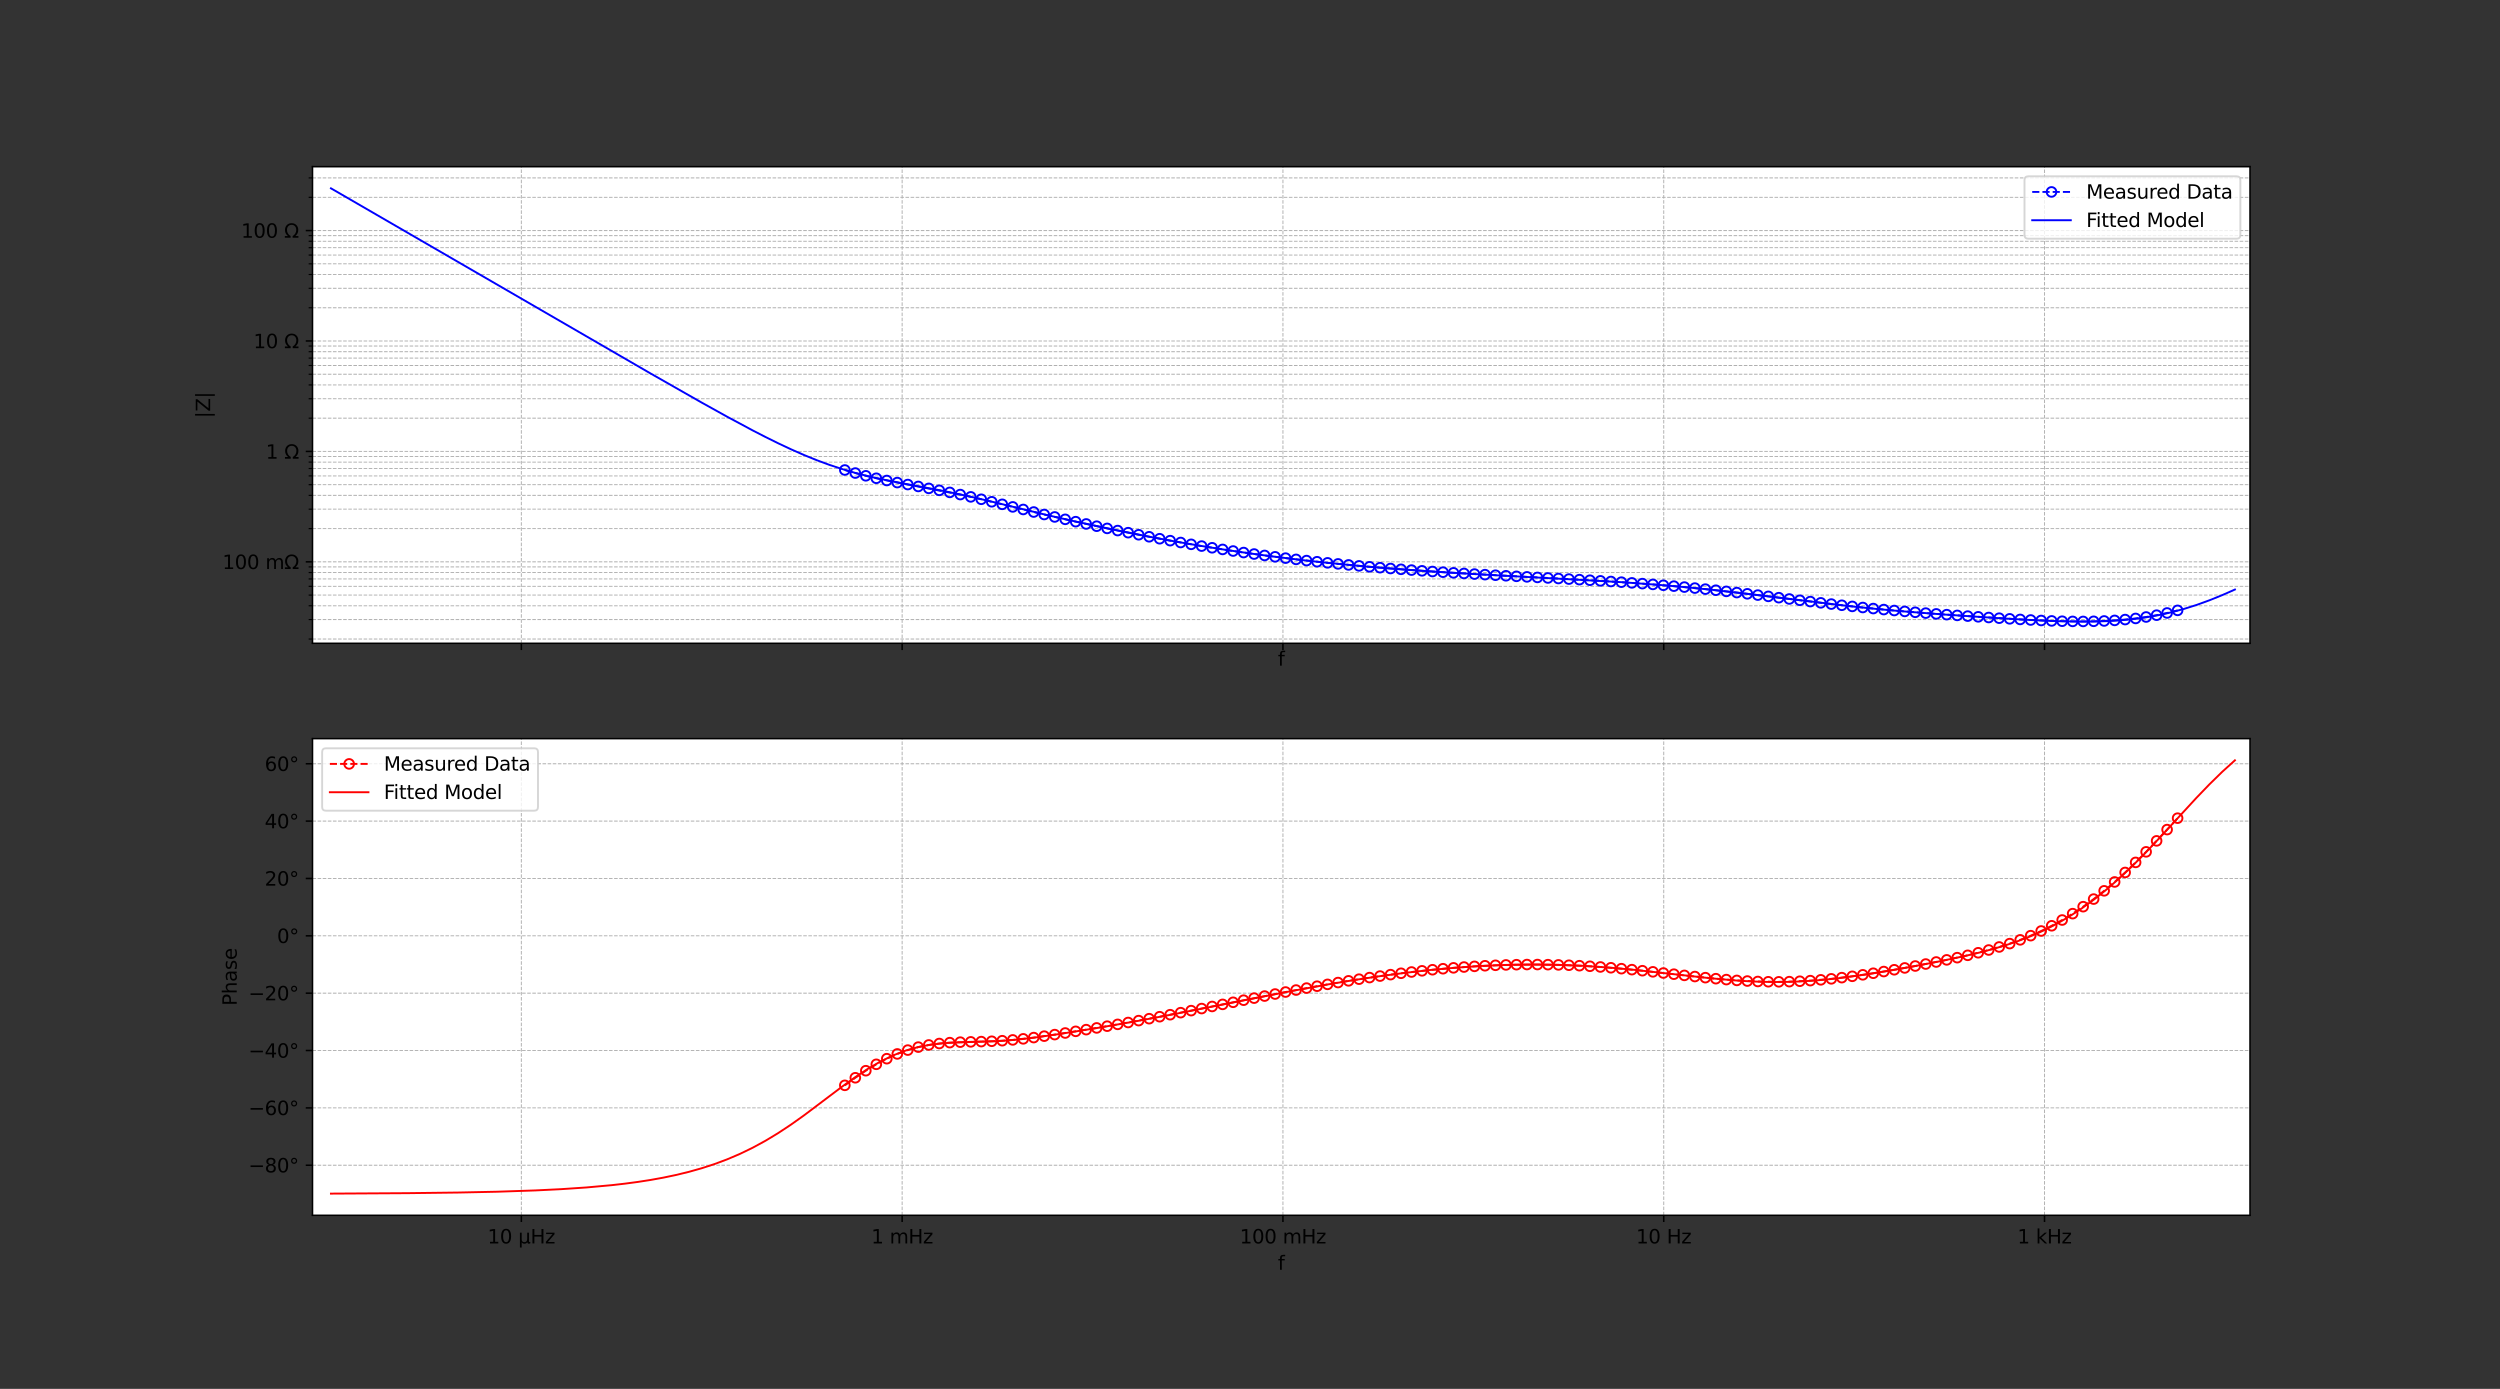 <?xml version="1.0" encoding="utf-8" standalone="no"?>
<!DOCTYPE svg PUBLIC "-//W3C//DTD SVG 1.1//EN"
  "http://www.w3.org/Graphics/SVG/1.1/DTD/svg11.dtd">
<svg xmlns:xlink="http://www.w3.org/1999/xlink" width="1296pt" height="720pt" viewBox="0 0 1296 720" xmlns="http://www.w3.org/2000/svg" version="1.1">
 <rect x="0" y="0" width="1296" height="720" fill="#333333" stroke="none"/>
 <defs>
  <style type="text/css">*{stroke-linejoin: round; stroke-linecap: butt}</style>
 </defs>
 <g id="figure_1">
  <g id="patch_1">
   <path d="M 0 720 
L 1296 720 
L 1296 0 
L 0 0 
L 0 720 
z
" style="fill: none"/>
  </g>
  <g id="axes_1">
   <g id="patch_2">
    <path d="M 162 333.491 
L 1166.4 333.491 
L 1166.4 86.4 
L 162 86.4 
z
" style="fill: #ffffff"/>
   </g>
   <g id="matplotlib.axis_1">
    <g id="xtick_1">
     <g id="line2d_1">
      <path d="M 270.267 333.491 
L 270.267 86.4 
" clip-path="url(#p7766f904e9)" style="fill: none; stroke-dasharray: 1.85,0.8; stroke-dashoffset: 0; stroke: #b0b0b0; stroke-width: 0.5"/>
     </g>
     <g id="line2d_2">
      <defs>
       <path id="m4f97ff098f" d="M 0 0 
L 0 3.5 
" style="stroke: #000000; stroke-width: 0.8"/>
      </defs>
      <g>
       <use xlink:href="#m4f97ff098f" x="270.267" y="333.491" style="stroke: #000000; stroke-width: 0.8"/>
      </g>
     </g>
    </g>
    <g id="xtick_2">
     <g id="line2d_3">
      <path d="M 467.671 333.491 
L 467.671 86.4 
" clip-path="url(#p7766f904e9)" style="fill: none; stroke-dasharray: 1.85,0.8; stroke-dashoffset: 0; stroke: #b0b0b0; stroke-width: 0.5"/>
     </g>
     <g id="line2d_4">
      <g>
       <use xlink:href="#m4f97ff098f" x="467.671" y="333.491" style="stroke: #000000; stroke-width: 0.8"/>
      </g>
     </g>
    </g>
    <g id="xtick_3">
     <g id="line2d_5">
      <path d="M 665.075 333.491 
L 665.075 86.4 
" clip-path="url(#p7766f904e9)" style="fill: none; stroke-dasharray: 1.85,0.8; stroke-dashoffset: 0; stroke: #b0b0b0; stroke-width: 0.5"/>
     </g>
     <g id="line2d_6">
      <g>
       <use xlink:href="#m4f97ff098f" x="665.075" y="333.491" style="stroke: #000000; stroke-width: 0.8"/>
      </g>
     </g>
    </g>
    <g id="xtick_4">
     <g id="line2d_7">
      <path d="M 862.479 333.491 
L 862.479 86.4 
" clip-path="url(#p7766f904e9)" style="fill: none; stroke-dasharray: 1.85,0.8; stroke-dashoffset: 0; stroke: #b0b0b0; stroke-width: 0.5"/>
     </g>
     <g id="line2d_8">
      <g>
       <use xlink:href="#m4f97ff098f" x="862.479" y="333.491" style="stroke: #000000; stroke-width: 0.8"/>
      </g>
     </g>
    </g>
    <g id="xtick_5">
     <g id="line2d_9">
      <path d="M 1059.883 333.491 
L 1059.883 86.4 
" clip-path="url(#p7766f904e9)" style="fill: none; stroke-dasharray: 1.85,0.8; stroke-dashoffset: 0; stroke: #b0b0b0; stroke-width: 0.5"/>
     </g>
     <g id="line2d_10">
      <g>
       <use xlink:href="#m4f97ff098f" x="1059.883" y="333.491" style="stroke: #000000; stroke-width: 0.8"/>
      </g>
     </g>
    </g>
    <g id="text_1">
     <!-- f -->
     <g transform="translate(662.44 345.089)scale(0.1 -0.1)">
      <defs>
       <path id="DejaVuSans-66" d="M 2375 4863 
L 2375 4384 
L 1825 4384 
Q 1516 4384 1395 4259 
Q 1275 4134 1275 3809 
L 1275 3500 
L 2222 3500 
L 2222 3053 
L 1275 3053 
L 1275 0 
L 697 0 
L 697 3053 
L 147 3053 
L 147 3500 
L 697 3500 
L 697 3744 
Q 697 4328 969 4595 
Q 1241 4863 1831 4863 
L 2375 4863 
z
" transform="scale(0.016)"/>
      </defs>
      <use xlink:href="#DejaVuSans-66"/>
     </g>
    </g>
   </g>
   <g id="matplotlib.axis_2">
    <g id="ytick_1">
     <g id="line2d_11">
      <path d="M 162 291.256 
L 1166.4 291.256 
" clip-path="url(#p7766f904e9)" style="fill: none; stroke-dasharray: 1.85,0.8; stroke-dashoffset: 0; stroke: #b0b0b0; stroke-width: 0.5"/>
     </g>
     <g id="line2d_12">
      <defs>
       <path id="mfd0be3fdd1" d="M 0 0 
L -3.5 0 
" style="stroke: #000000; stroke-width: 0.8"/>
      </defs>
      <g>
       <use xlink:href="#mfd0be3fdd1" x="162" y="291.256" style="stroke: #000000; stroke-width: 0.8"/>
      </g>
     </g>
     <g id="text_2">
      <!-- 100 m$\Omega$ -->
      <g transform="translate(115.3 295.056)scale(0.1 -0.1)">
       <defs>
        <path id="DejaVuSans-31" d="M 794 531 
L 1825 531 
L 1825 4091 
L 703 3866 
L 703 4441 
L 1819 4666 
L 2450 4666 
L 2450 531 
L 3481 531 
L 3481 0 
L 794 0 
L 794 531 
z
" transform="scale(0.016)"/>
        <path id="DejaVuSans-30" d="M 2034 4250 
Q 1547 4250 1301 3770 
Q 1056 3291 1056 2328 
Q 1056 1369 1301 889 
Q 1547 409 2034 409 
Q 2525 409 2770 889 
Q 3016 1369 3016 2328 
Q 3016 3291 2770 3770 
Q 2525 4250 2034 4250 
z
M 2034 4750 
Q 2819 4750 3233 4129 
Q 3647 3509 3647 2328 
Q 3647 1150 3233 529 
Q 2819 -91 2034 -91 
Q 1250 -91 836 529 
Q 422 1150 422 2328 
Q 422 3509 836 4129 
Q 1250 4750 2034 4750 
z
" transform="scale(0.016)"/>
        <path id="DejaVuSans-20" transform="scale(0.016)"/>
        <path id="DejaVuSans-6d" d="M 3328 2828 
Q 3544 3216 3844 3400 
Q 4144 3584 4550 3584 
Q 5097 3584 5394 3201 
Q 5691 2819 5691 2113 
L 5691 0 
L 5113 0 
L 5113 2094 
Q 5113 2597 4934 2840 
Q 4756 3084 4391 3084 
Q 3944 3084 3684 2787 
Q 3425 2491 3425 1978 
L 3425 0 
L 2847 0 
L 2847 2094 
Q 2847 2600 2669 2842 
Q 2491 3084 2119 3084 
Q 1678 3084 1418 2786 
Q 1159 2488 1159 1978 
L 1159 0 
L 581 0 
L 581 3500 
L 1159 3500 
L 1159 2956 
Q 1356 3278 1631 3431 
Q 1906 3584 2284 3584 
Q 2666 3584 2933 3390 
Q 3200 3197 3328 2828 
z
" transform="scale(0.016)"/>
        <path id="DejaVuSans-3a9" d="M 4647 556 
L 4647 0 
L 2772 0 
L 2772 556 
Q 3325 859 3634 1378 
Q 3944 1897 3944 2528 
Q 3944 3278 3531 3731 
Q 3119 4184 2444 4184 
Q 1769 4184 1355 3729 
Q 941 3275 941 2528 
Q 941 1897 1250 1378 
Q 1563 859 2119 556 
L 2119 0 
L 244 0 
L 244 556 
L 1241 556 
Q 747 991 519 1456 
Q 294 1922 294 2497 
Q 294 3491 894 4106 
Q 1491 4722 2444 4722 
Q 3391 4722 3994 4106 
Q 4594 3494 4594 2528 
Q 4594 1922 4372 1459 
Q 4150 997 3647 556 
L 4647 556 
z
" transform="scale(0.016)"/>
       </defs>
       <use xlink:href="#DejaVuSans-31" transform="translate(0 0.781)"/>
       <use xlink:href="#DejaVuSans-30" transform="translate(63.623 0.781)"/>
       <use xlink:href="#DejaVuSans-30" transform="translate(127.246 0.781)"/>
       <use xlink:href="#DejaVuSans-20" transform="translate(190.869 0.781)"/>
       <use xlink:href="#DejaVuSans-6d" transform="translate(222.656 0.781)"/>
       <use xlink:href="#DejaVuSans-3a9" transform="translate(320.068 0.781)"/>
      </g>
     </g>
    </g>
    <g id="ytick_2">
     <g id="line2d_13">
      <path d="M 162 234.014 
L 1166.4 234.014 
" clip-path="url(#p7766f904e9)" style="fill: none; stroke-dasharray: 1.85,0.8; stroke-dashoffset: 0; stroke: #b0b0b0; stroke-width: 0.5"/>
     </g>
     <g id="line2d_14">
      <g>
       <use xlink:href="#mfd0be3fdd1" x="162" y="234.014" style="stroke: #000000; stroke-width: 0.8"/>
      </g>
     </g>
     <g id="text_3">
      <!-- 1 $\Omega$ -->
      <g transform="translate(137.8 237.813)scale(0.1 -0.1)">
       <use xlink:href="#DejaVuSans-31" transform="translate(0 0.219)"/>
       <use xlink:href="#DejaVuSans-20" transform="translate(63.623 0.219)"/>
       <use xlink:href="#DejaVuSans-3a9" transform="translate(95.41 0.219)"/>
      </g>
     </g>
    </g>
    <g id="ytick_3">
     <g id="line2d_15">
      <path d="M 162 176.771 
L 1166.4 176.771 
" clip-path="url(#p7766f904e9)" style="fill: none; stroke-dasharray: 1.85,0.8; stroke-dashoffset: 0; stroke: #b0b0b0; stroke-width: 0.5"/>
     </g>
     <g id="line2d_16">
      <g>
       <use xlink:href="#mfd0be3fdd1" x="162" y="176.771" style="stroke: #000000; stroke-width: 0.8"/>
      </g>
     </g>
     <g id="text_4">
      <!-- 10 $\Omega$ -->
      <g transform="translate(131.4 180.57)scale(0.1 -0.1)">
       <use xlink:href="#DejaVuSans-31" transform="translate(0 0.781)"/>
       <use xlink:href="#DejaVuSans-30" transform="translate(63.623 0.781)"/>
       <use xlink:href="#DejaVuSans-20" transform="translate(127.246 0.781)"/>
       <use xlink:href="#DejaVuSans-3a9" transform="translate(159.033 0.781)"/>
      </g>
     </g>
    </g>
    <g id="ytick_4">
     <g id="line2d_17">
      <path d="M 162 119.529 
L 1166.4 119.529 
" clip-path="url(#p7766f904e9)" style="fill: none; stroke-dasharray: 1.85,0.8; stroke-dashoffset: 0; stroke: #b0b0b0; stroke-width: 0.5"/>
     </g>
     <g id="line2d_18">
      <g>
       <use xlink:href="#mfd0be3fdd1" x="162" y="119.529" style="stroke: #000000; stroke-width: 0.8"/>
      </g>
     </g>
     <g id="text_5">
      <!-- 100 $\Omega$ -->
      <g transform="translate(125 123.328)scale(0.1 -0.1)">
       <use xlink:href="#DejaVuSans-31" transform="translate(0 0.781)"/>
       <use xlink:href="#DejaVuSans-30" transform="translate(63.623 0.781)"/>
       <use xlink:href="#DejaVuSans-30" transform="translate(127.246 0.781)"/>
       <use xlink:href="#DejaVuSans-20" transform="translate(190.869 0.781)"/>
       <use xlink:href="#DejaVuSans-3a9" transform="translate(222.656 0.781)"/>
      </g>
     </g>
    </g>
    <g id="ytick_5">
     <g id="line2d_19">
      <path d="M 162 331.267 
L 1166.4 331.267 
" clip-path="url(#p7766f904e9)" style="fill: none; stroke-dasharray: 1.85,0.8; stroke-dashoffset: 0; stroke: #b0b0b0; stroke-width: 0.5"/>
     </g>
     <g id="line2d_20">
      <defs>
       <path id="mc6078cf413" d="M 0 0 
L -2 0 
" style="stroke: #000000; stroke-width: 0.6"/>
      </defs>
      <g>
       <use xlink:href="#mc6078cf413" x="162" y="331.267" style="stroke: #000000; stroke-width: 0.6"/>
      </g>
     </g>
    </g>
    <g id="ytick_6">
     <g id="line2d_21">
      <path d="M 162 321.187 
L 1166.4 321.187 
" clip-path="url(#p7766f904e9)" style="fill: none; stroke-dasharray: 1.85,0.8; stroke-dashoffset: 0; stroke: #b0b0b0; stroke-width: 0.5"/>
     </g>
     <g id="line2d_22">
      <g>
       <use xlink:href="#mc6078cf413" x="162" y="321.187" style="stroke: #000000; stroke-width: 0.6"/>
      </g>
     </g>
    </g>
    <g id="ytick_7">
     <g id="line2d_23">
      <path d="M 162 314.036 
L 1166.4 314.036 
" clip-path="url(#p7766f904e9)" style="fill: none; stroke-dasharray: 1.85,0.8; stroke-dashoffset: 0; stroke: #b0b0b0; stroke-width: 0.5"/>
     </g>
     <g id="line2d_24">
      <g>
       <use xlink:href="#mc6078cf413" x="162" y="314.036" style="stroke: #000000; stroke-width: 0.6"/>
      </g>
     </g>
    </g>
    <g id="ytick_8">
     <g id="line2d_25">
      <path d="M 162 308.488 
L 1166.4 308.488 
" clip-path="url(#p7766f904e9)" style="fill: none; stroke-dasharray: 1.85,0.8; stroke-dashoffset: 0; stroke: #b0b0b0; stroke-width: 0.5"/>
     </g>
     <g id="line2d_26">
      <g>
       <use xlink:href="#mc6078cf413" x="162" y="308.488" style="stroke: #000000; stroke-width: 0.6"/>
      </g>
     </g>
    </g>
    <g id="ytick_9">
     <g id="line2d_27">
      <path d="M 162 303.956 
L 1166.4 303.956 
" clip-path="url(#p7766f904e9)" style="fill: none; stroke-dasharray: 1.85,0.8; stroke-dashoffset: 0; stroke: #b0b0b0; stroke-width: 0.5"/>
     </g>
     <g id="line2d_28">
      <g>
       <use xlink:href="#mc6078cf413" x="162" y="303.956" style="stroke: #000000; stroke-width: 0.6"/>
      </g>
     </g>
    </g>
    <g id="ytick_10">
     <g id="line2d_29">
      <path d="M 162 300.123 
L 1166.4 300.123 
" clip-path="url(#p7766f904e9)" style="fill: none; stroke-dasharray: 1.85,0.8; stroke-dashoffset: 0; stroke: #b0b0b0; stroke-width: 0.5"/>
     </g>
     <g id="line2d_30">
      <g>
       <use xlink:href="#mc6078cf413" x="162" y="300.123" style="stroke: #000000; stroke-width: 0.6"/>
      </g>
     </g>
    </g>
    <g id="ytick_11">
     <g id="line2d_31">
      <path d="M 162 296.804 
L 1166.4 296.804 
" clip-path="url(#p7766f904e9)" style="fill: none; stroke-dasharray: 1.85,0.8; stroke-dashoffset: 0; stroke: #b0b0b0; stroke-width: 0.5"/>
     </g>
     <g id="line2d_32">
      <g>
       <use xlink:href="#mc6078cf413" x="162" y="296.804" style="stroke: #000000; stroke-width: 0.6"/>
      </g>
     </g>
    </g>
    <g id="ytick_12">
     <g id="line2d_33">
      <path d="M 162 293.876 
L 1166.4 293.876 
" clip-path="url(#p7766f904e9)" style="fill: none; stroke-dasharray: 1.85,0.8; stroke-dashoffset: 0; stroke: #b0b0b0; stroke-width: 0.5"/>
     </g>
     <g id="line2d_34">
      <g>
       <use xlink:href="#mc6078cf413" x="162" y="293.876" style="stroke: #000000; stroke-width: 0.6"/>
      </g>
     </g>
    </g>
    <g id="ytick_13">
     <g id="line2d_35">
      <path d="M 162 274.025 
L 1166.4 274.025 
" clip-path="url(#p7766f904e9)" style="fill: none; stroke-dasharray: 1.85,0.8; stroke-dashoffset: 0; stroke: #b0b0b0; stroke-width: 0.5"/>
     </g>
     <g id="line2d_36">
      <g>
       <use xlink:href="#mc6078cf413" x="162" y="274.025" style="stroke: #000000; stroke-width: 0.6"/>
      </g>
     </g>
    </g>
    <g id="ytick_14">
     <g id="line2d_37">
      <path d="M 162 263.945 
L 1166.4 263.945 
" clip-path="url(#p7766f904e9)" style="fill: none; stroke-dasharray: 1.85,0.8; stroke-dashoffset: 0; stroke: #b0b0b0; stroke-width: 0.5"/>
     </g>
     <g id="line2d_38">
      <g>
       <use xlink:href="#mc6078cf413" x="162" y="263.945" style="stroke: #000000; stroke-width: 0.6"/>
      </g>
     </g>
    </g>
    <g id="ytick_15">
     <g id="line2d_39">
      <path d="M 162 256.793 
L 1166.4 256.793 
" clip-path="url(#p7766f904e9)" style="fill: none; stroke-dasharray: 1.85,0.8; stroke-dashoffset: 0; stroke: #b0b0b0; stroke-width: 0.5"/>
     </g>
     <g id="line2d_40">
      <g>
       <use xlink:href="#mc6078cf413" x="162" y="256.793" style="stroke: #000000; stroke-width: 0.6"/>
      </g>
     </g>
    </g>
    <g id="ytick_16">
     <g id="line2d_41">
      <path d="M 162 251.246 
L 1166.4 251.246 
" clip-path="url(#p7766f904e9)" style="fill: none; stroke-dasharray: 1.85,0.8; stroke-dashoffset: 0; stroke: #b0b0b0; stroke-width: 0.5"/>
     </g>
     <g id="line2d_42">
      <g>
       <use xlink:href="#mc6078cf413" x="162" y="251.246" style="stroke: #000000; stroke-width: 0.6"/>
      </g>
     </g>
    </g>
    <g id="ytick_17">
     <g id="line2d_43">
      <path d="M 162 246.713 
L 1166.4 246.713 
" clip-path="url(#p7766f904e9)" style="fill: none; stroke-dasharray: 1.85,0.8; stroke-dashoffset: 0; stroke: #b0b0b0; stroke-width: 0.5"/>
     </g>
     <g id="line2d_44">
      <g>
       <use xlink:href="#mc6078cf413" x="162" y="246.713" style="stroke: #000000; stroke-width: 0.6"/>
      </g>
     </g>
    </g>
    <g id="ytick_18">
     <g id="line2d_45">
      <path d="M 162 242.881 
L 1166.4 242.881 
" clip-path="url(#p7766f904e9)" style="fill: none; stroke-dasharray: 1.85,0.8; stroke-dashoffset: 0; stroke: #b0b0b0; stroke-width: 0.5"/>
     </g>
     <g id="line2d_46">
      <g>
       <use xlink:href="#mc6078cf413" x="162" y="242.881" style="stroke: #000000; stroke-width: 0.6"/>
      </g>
     </g>
    </g>
    <g id="ytick_19">
     <g id="line2d_47">
      <path d="M 162 239.561 
L 1166.4 239.561 
" clip-path="url(#p7766f904e9)" style="fill: none; stroke-dasharray: 1.85,0.8; stroke-dashoffset: 0; stroke: #b0b0b0; stroke-width: 0.5"/>
     </g>
     <g id="line2d_48">
      <g>
       <use xlink:href="#mc6078cf413" x="162" y="239.561" style="stroke: #000000; stroke-width: 0.6"/>
      </g>
     </g>
    </g>
    <g id="ytick_20">
     <g id="line2d_49">
      <path d="M 162 236.633 
L 1166.4 236.633 
" clip-path="url(#p7766f904e9)" style="fill: none; stroke-dasharray: 1.85,0.8; stroke-dashoffset: 0; stroke: #b0b0b0; stroke-width: 0.5"/>
     </g>
     <g id="line2d_50">
      <g>
       <use xlink:href="#mc6078cf413" x="162" y="236.633" style="stroke: #000000; stroke-width: 0.6"/>
      </g>
     </g>
    </g>
    <g id="ytick_21">
     <g id="line2d_51">
      <path d="M 162 216.782 
L 1166.4 216.782 
" clip-path="url(#p7766f904e9)" style="fill: none; stroke-dasharray: 1.85,0.8; stroke-dashoffset: 0; stroke: #b0b0b0; stroke-width: 0.5"/>
     </g>
     <g id="line2d_52">
      <g>
       <use xlink:href="#mc6078cf413" x="162" y="216.782" style="stroke: #000000; stroke-width: 0.6"/>
      </g>
     </g>
    </g>
    <g id="ytick_22">
     <g id="line2d_53">
      <path d="M 162 206.702 
L 1166.4 206.702 
" clip-path="url(#p7766f904e9)" style="fill: none; stroke-dasharray: 1.85,0.8; stroke-dashoffset: 0; stroke: #b0b0b0; stroke-width: 0.5"/>
     </g>
     <g id="line2d_54">
      <g>
       <use xlink:href="#mc6078cf413" x="162" y="206.702" style="stroke: #000000; stroke-width: 0.6"/>
      </g>
     </g>
    </g>
    <g id="ytick_23">
     <g id="line2d_55">
      <path d="M 162 199.55 
L 1166.4 199.55 
" clip-path="url(#p7766f904e9)" style="fill: none; stroke-dasharray: 1.85,0.8; stroke-dashoffset: 0; stroke: #b0b0b0; stroke-width: 0.5"/>
     </g>
     <g id="line2d_56">
      <g>
       <use xlink:href="#mc6078cf413" x="162" y="199.55" style="stroke: #000000; stroke-width: 0.6"/>
      </g>
     </g>
    </g>
    <g id="ytick_24">
     <g id="line2d_57">
      <path d="M 162 194.003 
L 1166.4 194.003 
" clip-path="url(#p7766f904e9)" style="fill: none; stroke-dasharray: 1.85,0.8; stroke-dashoffset: 0; stroke: #b0b0b0; stroke-width: 0.5"/>
     </g>
     <g id="line2d_58">
      <g>
       <use xlink:href="#mc6078cf413" x="162" y="194.003" style="stroke: #000000; stroke-width: 0.6"/>
      </g>
     </g>
    </g>
    <g id="ytick_25">
     <g id="line2d_59">
      <path d="M 162 189.47 
L 1166.4 189.47 
" clip-path="url(#p7766f904e9)" style="fill: none; stroke-dasharray: 1.85,0.8; stroke-dashoffset: 0; stroke: #b0b0b0; stroke-width: 0.5"/>
     </g>
     <g id="line2d_60">
      <g>
       <use xlink:href="#mc6078cf413" x="162" y="189.47" style="stroke: #000000; stroke-width: 0.6"/>
      </g>
     </g>
    </g>
    <g id="ytick_26">
     <g id="line2d_61">
      <path d="M 162 185.638 
L 1166.4 185.638 
" clip-path="url(#p7766f904e9)" style="fill: none; stroke-dasharray: 1.85,0.8; stroke-dashoffset: 0; stroke: #b0b0b0; stroke-width: 0.5"/>
     </g>
     <g id="line2d_62">
      <g>
       <use xlink:href="#mc6078cf413" x="162" y="185.638" style="stroke: #000000; stroke-width: 0.6"/>
      </g>
     </g>
    </g>
    <g id="ytick_27">
     <g id="line2d_63">
      <path d="M 162 182.319 
L 1166.4 182.319 
" clip-path="url(#p7766f904e9)" style="fill: none; stroke-dasharray: 1.85,0.8; stroke-dashoffset: 0; stroke: #b0b0b0; stroke-width: 0.5"/>
     </g>
     <g id="line2d_64">
      <g>
       <use xlink:href="#mc6078cf413" x="162" y="182.319" style="stroke: #000000; stroke-width: 0.6"/>
      </g>
     </g>
    </g>
    <g id="ytick_28">
     <g id="line2d_65">
      <path d="M 162 179.391 
L 1166.4 179.391 
" clip-path="url(#p7766f904e9)" style="fill: none; stroke-dasharray: 1.85,0.8; stroke-dashoffset: 0; stroke: #b0b0b0; stroke-width: 0.5"/>
     </g>
     <g id="line2d_66">
      <g>
       <use xlink:href="#mc6078cf413" x="162" y="179.391" style="stroke: #000000; stroke-width: 0.6"/>
      </g>
     </g>
    </g>
    <g id="ytick_29">
     <g id="line2d_67">
      <path d="M 162 159.54 
L 1166.4 159.54 
" clip-path="url(#p7766f904e9)" style="fill: none; stroke-dasharray: 1.85,0.8; stroke-dashoffset: 0; stroke: #b0b0b0; stroke-width: 0.5"/>
     </g>
     <g id="line2d_68">
      <g>
       <use xlink:href="#mc6078cf413" x="162" y="159.54" style="stroke: #000000; stroke-width: 0.6"/>
      </g>
     </g>
    </g>
    <g id="ytick_30">
     <g id="line2d_69">
      <path d="M 162 149.46 
L 1166.4 149.46 
" clip-path="url(#p7766f904e9)" style="fill: none; stroke-dasharray: 1.85,0.8; stroke-dashoffset: 0; stroke: #b0b0b0; stroke-width: 0.5"/>
     </g>
     <g id="line2d_70">
      <g>
       <use xlink:href="#mc6078cf413" x="162" y="149.46" style="stroke: #000000; stroke-width: 0.6"/>
      </g>
     </g>
    </g>
    <g id="ytick_31">
     <g id="line2d_71">
      <path d="M 162 142.308 
L 1166.4 142.308 
" clip-path="url(#p7766f904e9)" style="fill: none; stroke-dasharray: 1.85,0.8; stroke-dashoffset: 0; stroke: #b0b0b0; stroke-width: 0.5"/>
     </g>
     <g id="line2d_72">
      <g>
       <use xlink:href="#mc6078cf413" x="162" y="142.308" style="stroke: #000000; stroke-width: 0.6"/>
      </g>
     </g>
    </g>
    <g id="ytick_32">
     <g id="line2d_73">
      <path d="M 162 136.76 
L 1166.4 136.76 
" clip-path="url(#p7766f904e9)" style="fill: none; stroke-dasharray: 1.85,0.8; stroke-dashoffset: 0; stroke: #b0b0b0; stroke-width: 0.5"/>
     </g>
     <g id="line2d_74">
      <g>
       <use xlink:href="#mc6078cf413" x="162" y="136.76" style="stroke: #000000; stroke-width: 0.6"/>
      </g>
     </g>
    </g>
    <g id="ytick_33">
     <g id="line2d_75">
      <path d="M 162 132.228 
L 1166.4 132.228 
" clip-path="url(#p7766f904e9)" style="fill: none; stroke-dasharray: 1.85,0.8; stroke-dashoffset: 0; stroke: #b0b0b0; stroke-width: 0.5"/>
     </g>
     <g id="line2d_76">
      <g>
       <use xlink:href="#mc6078cf413" x="162" y="132.228" style="stroke: #000000; stroke-width: 0.6"/>
      </g>
     </g>
    </g>
    <g id="ytick_34">
     <g id="line2d_77">
      <path d="M 162 128.396 
L 1166.4 128.396 
" clip-path="url(#p7766f904e9)" style="fill: none; stroke-dasharray: 1.85,0.8; stroke-dashoffset: 0; stroke: #b0b0b0; stroke-width: 0.5"/>
     </g>
     <g id="line2d_78">
      <g>
       <use xlink:href="#mc6078cf413" x="162" y="128.396" style="stroke: #000000; stroke-width: 0.6"/>
      </g>
     </g>
    </g>
    <g id="ytick_35">
     <g id="line2d_79">
      <path d="M 162 125.076 
L 1166.4 125.076 
" clip-path="url(#p7766f904e9)" style="fill: none; stroke-dasharray: 1.85,0.8; stroke-dashoffset: 0; stroke: #b0b0b0; stroke-width: 0.5"/>
     </g>
     <g id="line2d_80">
      <g>
       <use xlink:href="#mc6078cf413" x="162" y="125.076" style="stroke: #000000; stroke-width: 0.6"/>
      </g>
     </g>
    </g>
    <g id="ytick_36">
     <g id="line2d_81">
      <path d="M 162 122.148 
L 1166.4 122.148 
" clip-path="url(#p7766f904e9)" style="fill: none; stroke-dasharray: 1.85,0.8; stroke-dashoffset: 0; stroke: #b0b0b0; stroke-width: 0.5"/>
     </g>
     <g id="line2d_82">
      <g>
       <use xlink:href="#mc6078cf413" x="162" y="122.148" style="stroke: #000000; stroke-width: 0.6"/>
      </g>
     </g>
    </g>
    <g id="ytick_37">
     <g id="line2d_83">
      <path d="M 162 102.297 
L 1166.4 102.297 
" clip-path="url(#p7766f904e9)" style="fill: none; stroke-dasharray: 1.85,0.8; stroke-dashoffset: 0; stroke: #b0b0b0; stroke-width: 0.5"/>
     </g>
     <g id="line2d_84">
      <g>
       <use xlink:href="#mc6078cf413" x="162" y="102.297" style="stroke: #000000; stroke-width: 0.6"/>
      </g>
     </g>
    </g>
    <g id="ytick_38">
     <g id="line2d_85">
      <path d="M 162 92.217 
L 1166.4 92.217 
" clip-path="url(#p7766f904e9)" style="fill: none; stroke-dasharray: 1.85,0.8; stroke-dashoffset: 0; stroke: #b0b0b0; stroke-width: 0.5"/>
     </g>
     <g id="line2d_86">
      <g>
       <use xlink:href="#mc6078cf413" x="162" y="92.217" style="stroke: #000000; stroke-width: 0.6"/>
      </g>
     </g>
    </g>
    <g id="text_6">
     <!-- |Z| -->
     <g transform="translate(108.942 216.739)rotate(-90)scale(0.1 -0.1)">
      <defs>
       <path id="DejaVuSans-7c" d="M 1344 4891 
L 1344 -1509 
L 813 -1509 
L 813 4891 
L 1344 4891 
z
" transform="scale(0.016)"/>
       <path id="DejaVuSans-5a" d="M 359 4666 
L 4025 4666 
L 4025 4184 
L 1075 531 
L 4097 531 
L 4097 0 
L 288 0 
L 288 481 
L 3238 4134 
L 359 4134 
L 359 4666 
z
" transform="scale(0.016)"/>
      </defs>
      <use xlink:href="#DejaVuSans-7c"/>
      <use xlink:href="#DejaVuSans-5a" x="33.691"/>
      <use xlink:href="#DejaVuSans-7c" x="102.197"/>
     </g>
    </g>
   </g>
   <g id="line2d_87">
    <path d="M 437.959 243.649 
L 443.399 245.23 
L 448.84 246.652 
L 454.28 247.932 
L 465.16 250.171 
L 497.801 256.386 
L 508.682 258.821 
L 525.003 262.777 
L 541.324 266.722 
L 557.645 270.433 
L 573.966 273.925 
L 590.285 277.214 
L 606.607 280.275 
L 622.928 283.088 
L 639.248 285.648 
L 655.569 287.945 
L 671.889 289.987 
L 688.21 291.783 
L 704.532 293.353 
L 720.853 294.719 
L 742.614 296.274 
L 764.373 297.595 
L 802.457 299.617 
L 829.658 301.114 
L 851.419 302.55 
L 867.741 303.857 
L 884.062 305.408 
L 900.382 307.196 
L 922.143 309.837 
L 949.343 313.149 
L 965.666 314.933 
L 981.984 316.49 
L 998.306 317.834 
L 1020.067 319.396 
L 1047.268 321.116 
L 1063.589 321.878 
L 1074.471 322.134 
L 1085.349 322.083 
L 1090.791 321.909 
L 1096.232 321.615 
L 1101.671 321.187 
L 1107.111 320.604 
L 1112.552 319.851 
L 1117.992 318.91 
L 1123.432 317.768 
L 1128.872 316.417 
L 1128.872 316.417 
" clip-path="url(#p7766f904e9)" style="fill: none; stroke-dasharray: 3.7,1.6; stroke-dashoffset: 0; stroke: #0000ff"/>
    <defs>
     <path id="m84680dc5da" d="M 0 2.5 
C 0.663 2.5 1.299 2.237 1.768 1.768 
C 2.237 1.299 2.5 0.663 2.5 0 
C 2.5 -0.663 2.237 -1.299 1.768 -1.768 
C 1.299 -2.237 0.663 -2.5 0 -2.5 
C -0.663 -2.5 -1.299 -2.237 -1.768 -1.768 
C -2.237 -1.299 -2.5 -0.663 -2.5 0 
C -2.5 0.663 -2.237 1.299 -1.768 1.768 
C -1.299 2.237 -0.663 2.5 0 2.5 
z
" style="stroke: #0000ff"/>
    </defs>
    <g clip-path="url(#p7766f904e9)">
     <use xlink:href="#m84680dc5da" x="437.959" y="243.649" style="fill-opacity: 0; stroke: #0000ff"/>
     <use xlink:href="#m84680dc5da" x="443.399" y="245.23" style="fill-opacity: 0; stroke: #0000ff"/>
     <use xlink:href="#m84680dc5da" x="448.84" y="246.652" style="fill-opacity: 0; stroke: #0000ff"/>
     <use xlink:href="#m84680dc5da" x="454.28" y="247.932" style="fill-opacity: 0; stroke: #0000ff"/>
     <use xlink:href="#m84680dc5da" x="459.72" y="249.096" style="fill-opacity: 0; stroke: #0000ff"/>
     <use xlink:href="#m84680dc5da" x="465.16" y="250.171" style="fill-opacity: 0; stroke: #0000ff"/>
     <use xlink:href="#m84680dc5da" x="470.599" y="251.188" style="fill-opacity: 0; stroke: #0000ff"/>
     <use xlink:href="#m84680dc5da" x="476.04" y="252.179" style="fill-opacity: 0; stroke: #0000ff"/>
     <use xlink:href="#m84680dc5da" x="481.48" y="253.172" style="fill-opacity: 0; stroke: #0000ff"/>
     <use xlink:href="#m84680dc5da" x="486.922" y="254.192" style="fill-opacity: 0; stroke: #0000ff"/>
     <use xlink:href="#m84680dc5da" x="492.361" y="255.26" style="fill-opacity: 0; stroke: #0000ff"/>
     <use xlink:href="#m84680dc5da" x="497.801" y="256.386" style="fill-opacity: 0; stroke: #0000ff"/>
     <use xlink:href="#m84680dc5da" x="503.242" y="257.574" style="fill-opacity: 0; stroke: #0000ff"/>
     <use xlink:href="#m84680dc5da" x="508.682" y="258.821" style="fill-opacity: 0; stroke: #0000ff"/>
     <use xlink:href="#m84680dc5da" x="514.122" y="260.114" style="fill-opacity: 0; stroke: #0000ff"/>
     <use xlink:href="#m84680dc5da" x="519.563" y="261.439" style="fill-opacity: 0; stroke: #0000ff"/>
     <use xlink:href="#m84680dc5da" x="525.003" y="262.777" style="fill-opacity: 0; stroke: #0000ff"/>
     <use xlink:href="#m84680dc5da" x="530.443" y="264.111" style="fill-opacity: 0; stroke: #0000ff"/>
     <use xlink:href="#m84680dc5da" x="535.884" y="265.429" style="fill-opacity: 0; stroke: #0000ff"/>
     <use xlink:href="#m84680dc5da" x="541.324" y="266.722" style="fill-opacity: 0; stroke: #0000ff"/>
     <use xlink:href="#m84680dc5da" x="546.764" y="267.987" style="fill-opacity: 0; stroke: #0000ff"/>
     <use xlink:href="#m84680dc5da" x="552.204" y="269.223" style="fill-opacity: 0; stroke: #0000ff"/>
     <use xlink:href="#m84680dc5da" x="557.645" y="270.433" style="fill-opacity: 0; stroke: #0000ff"/>
     <use xlink:href="#m84680dc5da" x="563.085" y="271.619" style="fill-opacity: 0; stroke: #0000ff"/>
     <use xlink:href="#m84680dc5da" x="568.526" y="272.783" style="fill-opacity: 0; stroke: #0000ff"/>
     <use xlink:href="#m84680dc5da" x="573.966" y="273.925" style="fill-opacity: 0; stroke: #0000ff"/>
     <use xlink:href="#m84680dc5da" x="579.405" y="275.046" style="fill-opacity: 0; stroke: #0000ff"/>
     <use xlink:href="#m84680dc5da" x="584.845" y="276.142" style="fill-opacity: 0; stroke: #0000ff"/>
     <use xlink:href="#m84680dc5da" x="590.285" y="277.214" style="fill-opacity: 0; stroke: #0000ff"/>
     <use xlink:href="#m84680dc5da" x="595.726" y="278.26" style="fill-opacity: 0; stroke: #0000ff"/>
     <use xlink:href="#m84680dc5da" x="601.166" y="279.28" style="fill-opacity: 0; stroke: #0000ff"/>
     <use xlink:href="#m84680dc5da" x="606.607" y="280.275" style="fill-opacity: 0; stroke: #0000ff"/>
     <use xlink:href="#m84680dc5da" x="612.047" y="281.24" style="fill-opacity: 0; stroke: #0000ff"/>
     <use xlink:href="#m84680dc5da" x="617.488" y="282.179" style="fill-opacity: 0; stroke: #0000ff"/>
     <use xlink:href="#m84680dc5da" x="622.928" y="283.088" style="fill-opacity: 0; stroke: #0000ff"/>
     <use xlink:href="#m84680dc5da" x="628.368" y="283.97" style="fill-opacity: 0; stroke: #0000ff"/>
     <use xlink:href="#m84680dc5da" x="633.808" y="284.822" style="fill-opacity: 0; stroke: #0000ff"/>
     <use xlink:href="#m84680dc5da" x="639.248" y="285.648" style="fill-opacity: 0; stroke: #0000ff"/>
     <use xlink:href="#m84680dc5da" x="644.689" y="286.442" style="fill-opacity: 0; stroke: #0000ff"/>
     <use xlink:href="#m84680dc5da" x="650.129" y="287.207" style="fill-opacity: 0; stroke: #0000ff"/>
     <use xlink:href="#m84680dc5da" x="655.569" y="287.945" style="fill-opacity: 0; stroke: #0000ff"/>
     <use xlink:href="#m84680dc5da" x="661.01" y="288.653" style="fill-opacity: 0; stroke: #0000ff"/>
     <use xlink:href="#m84680dc5da" x="666.45" y="289.334" style="fill-opacity: 0; stroke: #0000ff"/>
     <use xlink:href="#m84680dc5da" x="671.889" y="289.987" style="fill-opacity: 0; stroke: #0000ff"/>
     <use xlink:href="#m84680dc5da" x="677.332" y="290.611" style="fill-opacity: 0; stroke: #0000ff"/>
     <use xlink:href="#m84680dc5da" x="682.772" y="291.209" style="fill-opacity: 0; stroke: #0000ff"/>
     <use xlink:href="#m84680dc5da" x="688.21" y="291.783" style="fill-opacity: 0; stroke: #0000ff"/>
     <use xlink:href="#m84680dc5da" x="693.651" y="292.33" style="fill-opacity: 0; stroke: #0000ff"/>
     <use xlink:href="#m84680dc5da" x="699.092" y="292.853" style="fill-opacity: 0; stroke: #0000ff"/>
     <use xlink:href="#m84680dc5da" x="704.532" y="293.353" style="fill-opacity: 0; stroke: #0000ff"/>
     <use xlink:href="#m84680dc5da" x="709.972" y="293.829" style="fill-opacity: 0; stroke: #0000ff"/>
     <use xlink:href="#m84680dc5da" x="715.412" y="294.284" style="fill-opacity: 0; stroke: #0000ff"/>
     <use xlink:href="#m84680dc5da" x="720.853" y="294.719" style="fill-opacity: 0; stroke: #0000ff"/>
     <use xlink:href="#m84680dc5da" x="726.293" y="295.134" style="fill-opacity: 0; stroke: #0000ff"/>
     <use xlink:href="#m84680dc5da" x="731.733" y="295.53" style="fill-opacity: 0; stroke: #0000ff"/>
     <use xlink:href="#m84680dc5da" x="737.173" y="295.91" style="fill-opacity: 0; stroke: #0000ff"/>
     <use xlink:href="#m84680dc5da" x="742.614" y="296.274" style="fill-opacity: 0; stroke: #0000ff"/>
     <use xlink:href="#m84680dc5da" x="748.054" y="296.622" style="fill-opacity: 0; stroke: #0000ff"/>
     <use xlink:href="#m84680dc5da" x="753.494" y="296.958" style="fill-opacity: 0; stroke: #0000ff"/>
     <use xlink:href="#m84680dc5da" x="758.934" y="297.282" style="fill-opacity: 0; stroke: #0000ff"/>
     <use xlink:href="#m84680dc5da" x="764.373" y="297.595" style="fill-opacity: 0; stroke: #0000ff"/>
     <use xlink:href="#m84680dc5da" x="769.816" y="297.898" style="fill-opacity: 0; stroke: #0000ff"/>
     <use xlink:href="#m84680dc5da" x="775.257" y="298.194" style="fill-opacity: 0; stroke: #0000ff"/>
     <use xlink:href="#m84680dc5da" x="780.695" y="298.484" style="fill-opacity: 0; stroke: #0000ff"/>
     <use xlink:href="#m84680dc5da" x="786.135" y="298.77" style="fill-opacity: 0; stroke: #0000ff"/>
     <use xlink:href="#m84680dc5da" x="791.576" y="299.052" style="fill-opacity: 0; stroke: #0000ff"/>
     <use xlink:href="#m84680dc5da" x="797.016" y="299.334" style="fill-opacity: 0; stroke: #0000ff"/>
     <use xlink:href="#m84680dc5da" x="802.457" y="299.617" style="fill-opacity: 0; stroke: #0000ff"/>
     <use xlink:href="#m84680dc5da" x="807.897" y="299.902" style="fill-opacity: 0; stroke: #0000ff"/>
     <use xlink:href="#m84680dc5da" x="813.336" y="300.192" style="fill-opacity: 0; stroke: #0000ff"/>
     <use xlink:href="#m84680dc5da" x="818.778" y="300.489" style="fill-opacity: 0; stroke: #0000ff"/>
     <use xlink:href="#m84680dc5da" x="824.218" y="300.796" style="fill-opacity: 0; stroke: #0000ff"/>
     <use xlink:href="#m84680dc5da" x="829.658" y="301.114" style="fill-opacity: 0; stroke: #0000ff"/>
     <use xlink:href="#m84680dc5da" x="835.098" y="301.447" style="fill-opacity: 0; stroke: #0000ff"/>
     <use xlink:href="#m84680dc5da" x="840.538" y="301.795" style="fill-opacity: 0; stroke: #0000ff"/>
     <use xlink:href="#m84680dc5da" x="845.979" y="302.162" style="fill-opacity: 0; stroke: #0000ff"/>
     <use xlink:href="#m84680dc5da" x="851.419" y="302.55" style="fill-opacity: 0; stroke: #0000ff"/>
     <use xlink:href="#m84680dc5da" x="856.859" y="302.96" style="fill-opacity: 0; stroke: #0000ff"/>
     <use xlink:href="#m84680dc5da" x="862.299" y="303.396" style="fill-opacity: 0; stroke: #0000ff"/>
     <use xlink:href="#m84680dc5da" x="867.741" y="303.857" style="fill-opacity: 0; stroke: #0000ff"/>
     <use xlink:href="#m84680dc5da" x="873.181" y="304.346" style="fill-opacity: 0; stroke: #0000ff"/>
     <use xlink:href="#m84680dc5da" x="878.621" y="304.863" style="fill-opacity: 0; stroke: #0000ff"/>
     <use xlink:href="#m84680dc5da" x="884.062" y="305.408" style="fill-opacity: 0; stroke: #0000ff"/>
     <use xlink:href="#m84680dc5da" x="889.5" y="305.979" style="fill-opacity: 0; stroke: #0000ff"/>
     <use xlink:href="#m84680dc5da" x="894.941" y="306.576" style="fill-opacity: 0; stroke: #0000ff"/>
     <use xlink:href="#m84680dc5da" x="900.382" y="307.196" style="fill-opacity: 0; stroke: #0000ff"/>
     <use xlink:href="#m84680dc5da" x="905.822" y="307.836" style="fill-opacity: 0; stroke: #0000ff"/>
     <use xlink:href="#m84680dc5da" x="911.262" y="308.493" style="fill-opacity: 0; stroke: #0000ff"/>
     <use xlink:href="#m84680dc5da" x="916.702" y="309.161" style="fill-opacity: 0; stroke: #0000ff"/>
     <use xlink:href="#m84680dc5da" x="922.143" y="309.837" style="fill-opacity: 0; stroke: #0000ff"/>
     <use xlink:href="#m84680dc5da" x="927.583" y="310.515" style="fill-opacity: 0; stroke: #0000ff"/>
     <use xlink:href="#m84680dc5da" x="933.023" y="311.189" style="fill-opacity: 0; stroke: #0000ff"/>
     <use xlink:href="#m84680dc5da" x="938.463" y="311.857" style="fill-opacity: 0; stroke: #0000ff"/>
     <use xlink:href="#m84680dc5da" x="943.903" y="312.511" style="fill-opacity: 0; stroke: #0000ff"/>
     <use xlink:href="#m84680dc5da" x="949.343" y="313.149" style="fill-opacity: 0; stroke: #0000ff"/>
     <use xlink:href="#m84680dc5da" x="954.784" y="313.767" style="fill-opacity: 0; stroke: #0000ff"/>
     <use xlink:href="#m84680dc5da" x="960.224" y="314.363" style="fill-opacity: 0; stroke: #0000ff"/>
     <use xlink:href="#m84680dc5da" x="965.666" y="314.933" style="fill-opacity: 0; stroke: #0000ff"/>
     <use xlink:href="#m84680dc5da" x="971.105" y="315.477" style="fill-opacity: 0; stroke: #0000ff"/>
     <use xlink:href="#m84680dc5da" x="976.546" y="315.997" style="fill-opacity: 0; stroke: #0000ff"/>
     <use xlink:href="#m84680dc5da" x="981.984" y="316.49" style="fill-opacity: 0; stroke: #0000ff"/>
     <use xlink:href="#m84680dc5da" x="987.426" y="316.959" style="fill-opacity: 0; stroke: #0000ff"/>
     <use xlink:href="#m84680dc5da" x="992.866" y="317.406" style="fill-opacity: 0; stroke: #0000ff"/>
     <use xlink:href="#m84680dc5da" x="998.306" y="317.834" style="fill-opacity: 0; stroke: #0000ff"/>
     <use xlink:href="#m84680dc5da" x="1003.746" y="318.243" style="fill-opacity: 0; stroke: #0000ff"/>
     <use xlink:href="#m84680dc5da" x="1009.187" y="318.639" style="fill-opacity: 0; stroke: #0000ff"/>
     <use xlink:href="#m84680dc5da" x="1014.627" y="319.023" style="fill-opacity: 0; stroke: #0000ff"/>
     <use xlink:href="#m84680dc5da" x="1020.067" y="319.396" style="fill-opacity: 0; stroke: #0000ff"/>
     <use xlink:href="#m84680dc5da" x="1025.507" y="319.762" style="fill-opacity: 0; stroke: #0000ff"/>
     <use xlink:href="#m84680dc5da" x="1030.948" y="320.119" style="fill-opacity: 0; stroke: #0000ff"/>
     <use xlink:href="#m84680dc5da" x="1036.388" y="320.467" style="fill-opacity: 0; stroke: #0000ff"/>
     <use xlink:href="#m84680dc5da" x="1041.828" y="320.801" style="fill-opacity: 0; stroke: #0000ff"/>
     <use xlink:href="#m84680dc5da" x="1047.268" y="321.116" style="fill-opacity: 0; stroke: #0000ff"/>
     <use xlink:href="#m84680dc5da" x="1052.709" y="321.407" style="fill-opacity: 0; stroke: #0000ff"/>
     <use xlink:href="#m84680dc5da" x="1058.149" y="321.664" style="fill-opacity: 0; stroke: #0000ff"/>
     <use xlink:href="#m84680dc5da" x="1063.589" y="321.878" style="fill-opacity: 0; stroke: #0000ff"/>
     <use xlink:href="#m84680dc5da" x="1069.031" y="322.039" style="fill-opacity: 0; stroke: #0000ff"/>
     <use xlink:href="#m84680dc5da" x="1074.471" y="322.134" style="fill-opacity: 0; stroke: #0000ff"/>
     <use xlink:href="#m84680dc5da" x="1079.909" y="322.153" style="fill-opacity: 0; stroke: #0000ff"/>
     <use xlink:href="#m84680dc5da" x="1085.349" y="322.083" style="fill-opacity: 0; stroke: #0000ff"/>
     <use xlink:href="#m84680dc5da" x="1090.791" y="321.909" style="fill-opacity: 0; stroke: #0000ff"/>
     <use xlink:href="#m84680dc5da" x="1096.232" y="321.615" style="fill-opacity: 0; stroke: #0000ff"/>
     <use xlink:href="#m84680dc5da" x="1101.671" y="321.187" style="fill-opacity: 0; stroke: #0000ff"/>
     <use xlink:href="#m84680dc5da" x="1107.111" y="320.604" style="fill-opacity: 0; stroke: #0000ff"/>
     <use xlink:href="#m84680dc5da" x="1112.552" y="319.851" style="fill-opacity: 0; stroke: #0000ff"/>
     <use xlink:href="#m84680dc5da" x="1117.992" y="318.91" style="fill-opacity: 0; stroke: #0000ff"/>
     <use xlink:href="#m84680dc5da" x="1123.432" y="317.768" style="fill-opacity: 0; stroke: #0000ff"/>
     <use xlink:href="#m84680dc5da" x="1128.872" y="316.417" style="fill-opacity: 0; stroke: #0000ff"/>
    </g>
   </g>
   <g id="line2d_88">
    <path d="M 171.565 97.631 
L 337.172 193.561 
L 363.67 208.651 
L 376.918 216.01 
L 390.167 223.114 
L 396.791 226.52 
L 403.415 229.794 
L 410.04 232.906 
L 416.664 235.824 
L 423.288 238.518 
L 429.913 240.967 
L 436.537 243.158 
L 443.161 245.095 
L 449.785 246.797 
L 456.41 248.3 
L 469.658 250.9 
L 489.531 254.596 
L 502.78 257.39 
L 516.028 260.513 
L 542.526 266.951 
L 555.774 269.968 
L 575.647 274.229 
L 595.52 278.183 
L 608.768 280.628 
L 622.017 282.91 
L 635.266 285.023 
L 648.514 286.965 
L 661.763 288.737 
L 675.011 290.341 
L 688.26 291.785 
L 708.133 293.673 
L 728.006 295.267 
L 747.879 296.621 
L 774.376 298.157 
L 840.619 301.795 
L 860.492 303.237 
L 873.74 304.385 
L 886.989 305.7 
L 906.862 307.956 
L 959.856 314.361 
L 973.104 315.714 
L 986.353 316.911 
L 1006.226 318.454 
L 1032.723 320.237 
L 1052.596 321.418 
L 1065.845 322.006 
L 1079.093 322.26 
L 1085.717 322.202 
L 1092.342 321.986 
L 1098.966 321.582 
L 1105.59 320.958 
L 1112.215 320.084 
L 1118.839 318.928 
L 1125.463 317.468 
L 1132.087 315.691 
L 1138.712 313.597 
L 1145.336 311.202 
L 1151.96 308.53 
L 1158.585 305.616 
L 1158.585 305.616 
" clip-path="url(#p7766f904e9)" style="fill: none; stroke: #0000ff; stroke-linecap: square"/>
   </g>
   <g id="patch_3">
    <path d="M 162 333.491 
L 162 86.4 
" style="fill: none; stroke: #000000; stroke-width: 0.8; stroke-linejoin: miter; stroke-linecap: square"/>
   </g>
   <g id="patch_4">
    <path d="M 1166.4 333.491 
L 1166.4 86.4 
" style="fill: none; stroke: #000000; stroke-width: 0.8; stroke-linejoin: miter; stroke-linecap: square"/>
   </g>
   <g id="patch_5">
    <path d="M 162 333.491 
L 1166.4 333.491 
" style="fill: none; stroke: #000000; stroke-width: 0.8; stroke-linejoin: miter; stroke-linecap: square"/>
   </g>
   <g id="patch_6">
    <path d="M 162 86.4 
L 1166.4 86.4 
" style="fill: none; stroke: #000000; stroke-width: 0.8; stroke-linejoin: miter; stroke-linecap: square"/>
   </g>
   <g id="legend_1">
    <g id="patch_7">
     <path d="M 1051.502 123.756 
L 1159.4 123.756 
Q 1161.4 123.756 1161.4 121.756 
L 1161.4 93.4 
Q 1161.4 91.4 1159.4 91.4 
L 1051.502 91.4 
Q 1049.502 91.4 1049.502 93.4 
L 1049.502 121.756 
Q 1049.502 123.756 1051.502 123.756 
z
" style="fill: #ffffff; opacity: 0.8; stroke: #cccccc; stroke-linejoin: miter"/>
    </g>
    <g id="line2d_89">
     <path d="M 1053.502 99.498 
L 1063.502 99.498 
L 1073.502 99.498 
" style="fill: none; stroke-dasharray: 3.7,1.6; stroke-dashoffset: 0; stroke: #0000ff"/>
     <g>
      <use xlink:href="#m84680dc5da" x="1063.502" y="99.498" style="fill-opacity: 0; stroke: #0000ff"/>
     </g>
    </g>
    <g id="text_7">
     <!-- Measured Data -->
     <g transform="translate(1081.502 102.998)scale(0.1 -0.1)">
      <defs>
       <path id="DejaVuSans-4d" d="M 628 4666 
L 1569 4666 
L 2759 1491 
L 3956 4666 
L 4897 4666 
L 4897 0 
L 4281 0 
L 4281 4097 
L 3078 897 
L 2444 897 
L 1241 4097 
L 1241 0 
L 628 0 
L 628 4666 
z
" transform="scale(0.016)"/>
       <path id="DejaVuSans-65" d="M 3597 1894 
L 3597 1613 
L 953 1613 
Q 991 1019 1311 708 
Q 1631 397 2203 397 
Q 2534 397 2845 478 
Q 3156 559 3463 722 
L 3463 178 
Q 3153 47 2828 -22 
Q 2503 -91 2169 -91 
Q 1331 -91 842 396 
Q 353 884 353 1716 
Q 353 2575 817 3079 
Q 1281 3584 2069 3584 
Q 2775 3584 3186 3129 
Q 3597 2675 3597 1894 
z
M 3022 2063 
Q 3016 2534 2758 2815 
Q 2500 3097 2075 3097 
Q 1594 3097 1305 2825 
Q 1016 2553 972 2059 
L 3022 2063 
z
" transform="scale(0.016)"/>
       <path id="DejaVuSans-61" d="M 2194 1759 
Q 1497 1759 1228 1600 
Q 959 1441 959 1056 
Q 959 750 1161 570 
Q 1363 391 1709 391 
Q 2188 391 2477 730 
Q 2766 1069 2766 1631 
L 2766 1759 
L 2194 1759 
z
M 3341 1997 
L 3341 0 
L 2766 0 
L 2766 531 
Q 2569 213 2275 61 
Q 1981 -91 1556 -91 
Q 1019 -91 701 211 
Q 384 513 384 1019 
Q 384 1609 779 1909 
Q 1175 2209 1959 2209 
L 2766 2209 
L 2766 2266 
Q 2766 2663 2505 2880 
Q 2244 3097 1772 3097 
Q 1472 3097 1187 3025 
Q 903 2953 641 2809 
L 641 3341 
Q 956 3463 1253 3523 
Q 1550 3584 1831 3584 
Q 2591 3584 2966 3190 
Q 3341 2797 3341 1997 
z
" transform="scale(0.016)"/>
       <path id="DejaVuSans-73" d="M 2834 3397 
L 2834 2853 
Q 2591 2978 2328 3040 
Q 2066 3103 1784 3103 
Q 1356 3103 1142 2972 
Q 928 2841 928 2578 
Q 928 2378 1081 2264 
Q 1234 2150 1697 2047 
L 1894 2003 
Q 2506 1872 2764 1633 
Q 3022 1394 3022 966 
Q 3022 478 2636 193 
Q 2250 -91 1575 -91 
Q 1294 -91 989 -36 
Q 684 19 347 128 
L 347 722 
Q 666 556 975 473 
Q 1284 391 1588 391 
Q 1994 391 2212 530 
Q 2431 669 2431 922 
Q 2431 1156 2273 1281 
Q 2116 1406 1581 1522 
L 1381 1569 
Q 847 1681 609 1914 
Q 372 2147 372 2553 
Q 372 3047 722 3315 
Q 1072 3584 1716 3584 
Q 2034 3584 2315 3537 
Q 2597 3491 2834 3397 
z
" transform="scale(0.016)"/>
       <path id="DejaVuSans-75" d="M 544 1381 
L 544 3500 
L 1119 3500 
L 1119 1403 
Q 1119 906 1312 657 
Q 1506 409 1894 409 
Q 2359 409 2629 706 
Q 2900 1003 2900 1516 
L 2900 3500 
L 3475 3500 
L 3475 0 
L 2900 0 
L 2900 538 
Q 2691 219 2414 64 
Q 2138 -91 1772 -91 
Q 1169 -91 856 284 
Q 544 659 544 1381 
z
M 1991 3584 
L 1991 3584 
z
" transform="scale(0.016)"/>
       <path id="DejaVuSans-72" d="M 2631 2963 
Q 2534 3019 2420 3045 
Q 2306 3072 2169 3072 
Q 1681 3072 1420 2755 
Q 1159 2438 1159 1844 
L 1159 0 
L 581 0 
L 581 3500 
L 1159 3500 
L 1159 2956 
Q 1341 3275 1631 3429 
Q 1922 3584 2338 3584 
Q 2397 3584 2469 3576 
Q 2541 3569 2628 3553 
L 2631 2963 
z
" transform="scale(0.016)"/>
       <path id="DejaVuSans-64" d="M 2906 2969 
L 2906 4863 
L 3481 4863 
L 3481 0 
L 2906 0 
L 2906 525 
Q 2725 213 2448 61 
Q 2172 -91 1784 -91 
Q 1150 -91 751 415 
Q 353 922 353 1747 
Q 353 2572 751 3078 
Q 1150 3584 1784 3584 
Q 2172 3584 2448 3432 
Q 2725 3281 2906 2969 
z
M 947 1747 
Q 947 1113 1208 752 
Q 1469 391 1925 391 
Q 2381 391 2643 752 
Q 2906 1113 2906 1747 
Q 2906 2381 2643 2742 
Q 2381 3103 1925 3103 
Q 1469 3103 1208 2742 
Q 947 2381 947 1747 
z
" transform="scale(0.016)"/>
       <path id="DejaVuSans-44" d="M 1259 4147 
L 1259 519 
L 2022 519 
Q 2988 519 3436 956 
Q 3884 1394 3884 2338 
Q 3884 3275 3436 3711 
Q 2988 4147 2022 4147 
L 1259 4147 
z
M 628 4666 
L 1925 4666 
Q 3281 4666 3915 4102 
Q 4550 3538 4550 2338 
Q 4550 1131 3912 565 
Q 3275 0 1925 0 
L 628 0 
L 628 4666 
z
" transform="scale(0.016)"/>
       <path id="DejaVuSans-74" d="M 1172 4494 
L 1172 3500 
L 2356 3500 
L 2356 3053 
L 1172 3053 
L 1172 1153 
Q 1172 725 1289 603 
Q 1406 481 1766 481 
L 2356 481 
L 2356 0 
L 1766 0 
Q 1100 0 847 248 
Q 594 497 594 1153 
L 594 3053 
L 172 3053 
L 172 3500 
L 594 3500 
L 594 4494 
L 1172 4494 
z
" transform="scale(0.016)"/>
      </defs>
      <use xlink:href="#DejaVuSans-4d"/>
      <use xlink:href="#DejaVuSans-65" x="86.279"/>
      <use xlink:href="#DejaVuSans-61" x="147.803"/>
      <use xlink:href="#DejaVuSans-73" x="209.082"/>
      <use xlink:href="#DejaVuSans-75" x="261.182"/>
      <use xlink:href="#DejaVuSans-72" x="324.561"/>
      <use xlink:href="#DejaVuSans-65" x="363.424"/>
      <use xlink:href="#DejaVuSans-64" x="424.947"/>
      <use xlink:href="#DejaVuSans-20" x="488.424"/>
      <use xlink:href="#DejaVuSans-44" x="520.211"/>
      <use xlink:href="#DejaVuSans-61" x="597.213"/>
      <use xlink:href="#DejaVuSans-74" x="658.492"/>
      <use xlink:href="#DejaVuSans-61" x="697.701"/>
     </g>
    </g>
    <g id="line2d_90">
     <path d="M 1053.502 114.177 
L 1063.502 114.177 
L 1073.502 114.177 
" style="fill: none; stroke: #0000ff; stroke-linecap: square"/>
    </g>
    <g id="text_8">
     <!-- Fitted Model -->
     <g transform="translate(1081.502 117.677)scale(0.1 -0.1)">
      <defs>
       <path id="DejaVuSans-46" d="M 628 4666 
L 3309 4666 
L 3309 4134 
L 1259 4134 
L 1259 2759 
L 3109 2759 
L 3109 2228 
L 1259 2228 
L 1259 0 
L 628 0 
L 628 4666 
z
" transform="scale(0.016)"/>
       <path id="DejaVuSans-69" d="M 603 3500 
L 1178 3500 
L 1178 0 
L 603 0 
L 603 3500 
z
M 603 4863 
L 1178 4863 
L 1178 4134 
L 603 4134 
L 603 4863 
z
" transform="scale(0.016)"/>
       <path id="DejaVuSans-6f" d="M 1959 3097 
Q 1497 3097 1228 2736 
Q 959 2375 959 1747 
Q 959 1119 1226 758 
Q 1494 397 1959 397 
Q 2419 397 2687 759 
Q 2956 1122 2956 1747 
Q 2956 2369 2687 2733 
Q 2419 3097 1959 3097 
z
M 1959 3584 
Q 2709 3584 3137 3096 
Q 3566 2609 3566 1747 
Q 3566 888 3137 398 
Q 2709 -91 1959 -91 
Q 1206 -91 779 398 
Q 353 888 353 1747 
Q 353 2609 779 3096 
Q 1206 3584 1959 3584 
z
" transform="scale(0.016)"/>
       <path id="DejaVuSans-6c" d="M 603 4863 
L 1178 4863 
L 1178 0 
L 603 0 
L 603 4863 
z
" transform="scale(0.016)"/>
      </defs>
      <use xlink:href="#DejaVuSans-46"/>
      <use xlink:href="#DejaVuSans-69" x="50.27"/>
      <use xlink:href="#DejaVuSans-74" x="78.053"/>
      <use xlink:href="#DejaVuSans-74" x="117.262"/>
      <use xlink:href="#DejaVuSans-65" x="156.471"/>
      <use xlink:href="#DejaVuSans-64" x="217.994"/>
      <use xlink:href="#DejaVuSans-20" x="281.471"/>
      <use xlink:href="#DejaVuSans-4d" x="313.258"/>
      <use xlink:href="#DejaVuSans-6f" x="399.537"/>
      <use xlink:href="#DejaVuSans-64" x="460.719"/>
      <use xlink:href="#DejaVuSans-65" x="524.195"/>
      <use xlink:href="#DejaVuSans-6c" x="585.719"/>
     </g>
    </g>
   </g>
  </g>
  <g id="axes_2">
   <g id="patch_8">
    <path d="M 162 630 
L 1166.4 630 
L 1166.4 382.909 
L 162 382.909 
z
" style="fill: #ffffff"/>
   </g>
   <g id="matplotlib.axis_3">
    <g id="xtick_6">
     <g id="line2d_91">
      <path d="M 270.267 630 
L 270.267 382.909 
" clip-path="url(#p4655fcd5f7)" style="fill: none; stroke-dasharray: 1.85,0.8; stroke-dashoffset: 0; stroke: #b0b0b0; stroke-width: 0.5"/>
     </g>
     <g id="line2d_92">
      <g>
       <use xlink:href="#m4f97ff098f" x="270.267" y="630" style="stroke: #000000; stroke-width: 0.8"/>
      </g>
     </g>
     <g id="text_9">
      <!-- 10 µHz -->
      <g transform="translate(252.75 644.598)scale(0.1 -0.1)">
       <defs>
        <path id="DejaVuSans-b5" d="M 544 -1331 
L 544 3500 
L 1119 3500 
L 1119 1325 
Q 1119 872 1334 640 
Q 1550 409 1972 409 
Q 2434 409 2667 671 
Q 2900 934 2900 1459 
L 2900 3500 
L 3475 3500 
L 3475 806 
Q 3475 619 3529 530 
Q 3584 441 3700 441 
Q 3728 441 3778 458 
Q 3828 475 3916 513 
L 3916 50 
Q 3788 -22 3673 -56 
Q 3559 -91 3450 -91 
Q 3234 -91 3106 31 
Q 2978 153 2931 403 
Q 2775 156 2548 32 
Q 2322 -91 2016 -91 
Q 1697 -91 1473 31 
Q 1250 153 1119 397 
L 1119 -1331 
L 544 -1331 
z
" transform="scale(0.016)"/>
        <path id="DejaVuSans-48" d="M 628 4666 
L 1259 4666 
L 1259 2753 
L 3553 2753 
L 3553 4666 
L 4184 4666 
L 4184 0 
L 3553 0 
L 3553 2222 
L 1259 2222 
L 1259 0 
L 628 0 
L 628 4666 
z
" transform="scale(0.016)"/>
        <path id="DejaVuSans-7a" d="M 353 3500 
L 3084 3500 
L 3084 2975 
L 922 459 
L 3084 459 
L 3084 0 
L 275 0 
L 275 525 
L 2438 3041 
L 353 3041 
L 353 3500 
z
" transform="scale(0.016)"/>
       </defs>
       <use xlink:href="#DejaVuSans-31"/>
       <use xlink:href="#DejaVuSans-30" x="63.623"/>
       <use xlink:href="#DejaVuSans-20" x="127.246"/>
       <use xlink:href="#DejaVuSans-b5" x="159.033"/>
       <use xlink:href="#DejaVuSans-48" x="222.656"/>
       <use xlink:href="#DejaVuSans-7a" x="297.852"/>
      </g>
     </g>
    </g>
    <g id="xtick_7">
     <g id="line2d_93">
      <path d="M 467.671 630 
L 467.671 382.909 
" clip-path="url(#p4655fcd5f7)" style="fill: none; stroke-dasharray: 1.85,0.8; stroke-dashoffset: 0; stroke: #b0b0b0; stroke-width: 0.5"/>
     </g>
     <g id="line2d_94">
      <g>
       <use xlink:href="#m4f97ff098f" x="467.671" y="630" style="stroke: #000000; stroke-width: 0.8"/>
      </g>
     </g>
     <g id="text_10">
      <!-- 1 mHz -->
      <g transform="translate(451.646 644.598)scale(0.1 -0.1)">
       <use xlink:href="#DejaVuSans-31"/>
       <use xlink:href="#DejaVuSans-20" x="63.623"/>
       <use xlink:href="#DejaVuSans-6d" x="95.41"/>
       <use xlink:href="#DejaVuSans-48" x="192.822"/>
       <use xlink:href="#DejaVuSans-7a" x="268.018"/>
      </g>
     </g>
    </g>
    <g id="xtick_8">
     <g id="line2d_95">
      <path d="M 665.075 630 
L 665.075 382.909 
" clip-path="url(#p4655fcd5f7)" style="fill: none; stroke-dasharray: 1.85,0.8; stroke-dashoffset: 0; stroke: #b0b0b0; stroke-width: 0.5"/>
     </g>
     <g id="line2d_96">
      <g>
       <use xlink:href="#m4f97ff098f" x="665.075" y="630" style="stroke: #000000; stroke-width: 0.8"/>
      </g>
     </g>
     <g id="text_11">
      <!-- 100 mHz -->
      <g transform="translate(642.687 644.598)scale(0.1 -0.1)">
       <use xlink:href="#DejaVuSans-31"/>
       <use xlink:href="#DejaVuSans-30" x="63.623"/>
       <use xlink:href="#DejaVuSans-30" x="127.246"/>
       <use xlink:href="#DejaVuSans-20" x="190.869"/>
       <use xlink:href="#DejaVuSans-6d" x="222.656"/>
       <use xlink:href="#DejaVuSans-48" x="320.068"/>
       <use xlink:href="#DejaVuSans-7a" x="395.264"/>
      </g>
     </g>
    </g>
    <g id="xtick_9">
     <g id="line2d_97">
      <path d="M 862.479 630 
L 862.479 382.909 
" clip-path="url(#p4655fcd5f7)" style="fill: none; stroke-dasharray: 1.85,0.8; stroke-dashoffset: 0; stroke: #b0b0b0; stroke-width: 0.5"/>
     </g>
     <g id="line2d_98">
      <g>
       <use xlink:href="#m4f97ff098f" x="862.479" y="630" style="stroke: #000000; stroke-width: 0.8"/>
      </g>
     </g>
     <g id="text_12">
      <!-- 10 Hz -->
      <g transform="translate(848.143 644.598)scale(0.1 -0.1)">
       <use xlink:href="#DejaVuSans-31"/>
       <use xlink:href="#DejaVuSans-30" x="63.623"/>
       <use xlink:href="#DejaVuSans-20" x="127.246"/>
       <use xlink:href="#DejaVuSans-48" x="159.033"/>
       <use xlink:href="#DejaVuSans-7a" x="234.229"/>
      </g>
     </g>
    </g>
    <g id="xtick_10">
     <g id="line2d_99">
      <path d="M 1059.883 630 
L 1059.883 382.909 
" clip-path="url(#p4655fcd5f7)" style="fill: none; stroke-dasharray: 1.85,0.8; stroke-dashoffset: 0; stroke: #b0b0b0; stroke-width: 0.5"/>
     </g>
     <g id="line2d_100">
      <g>
       <use xlink:href="#m4f97ff098f" x="1059.883" y="630" style="stroke: #000000; stroke-width: 0.8"/>
      </g>
     </g>
     <g id="text_13">
      <!-- 1 kHz -->
      <g transform="translate(1045.833 644.598)scale(0.1 -0.1)">
       <defs>
        <path id="DejaVuSans-6b" d="M 581 4863 
L 1159 4863 
L 1159 1991 
L 2875 3500 
L 3609 3500 
L 1753 1863 
L 3688 0 
L 2938 0 
L 1159 1709 
L 1159 0 
L 581 0 
L 581 4863 
z
" transform="scale(0.016)"/>
       </defs>
       <use xlink:href="#DejaVuSans-31"/>
       <use xlink:href="#DejaVuSans-20" x="63.623"/>
       <use xlink:href="#DejaVuSans-6b" x="95.41"/>
       <use xlink:href="#DejaVuSans-48" x="153.32"/>
       <use xlink:href="#DejaVuSans-7a" x="228.516"/>
      </g>
     </g>
    </g>
    <g id="text_14">
     <!-- f -->
     <g transform="translate(662.44 658.277)scale(0.1 -0.1)">
      <use xlink:href="#DejaVuSans-66"/>
     </g>
    </g>
   </g>
   <g id="matplotlib.axis_4">
    <g id="ytick_39">
     <g id="line2d_101">
      <path d="M 162 604.055 
L 1166.4 604.055 
" clip-path="url(#p4655fcd5f7)" style="fill: none; stroke-dasharray: 1.85,0.8; stroke-dashoffset: 0; stroke: #b0b0b0; stroke-width: 0.5"/>
     </g>
     <g id="line2d_102">
      <g>
       <use xlink:href="#mfd0be3fdd1" x="162" y="604.055" style="stroke: #000000; stroke-width: 0.8"/>
      </g>
     </g>
     <g id="text_15">
      <!-- −80$°$ -->
      <g transform="translate(128.8 607.854)scale(0.1 -0.1)">
       <defs>
        <path id="DejaVuSans-2212" d="M 678 2272 
L 4684 2272 
L 4684 1741 
L 678 1741 
L 678 2272 
z
" transform="scale(0.016)"/>
        <path id="DejaVuSans-38" d="M 2034 2216 
Q 1584 2216 1326 1975 
Q 1069 1734 1069 1313 
Q 1069 891 1326 650 
Q 1584 409 2034 409 
Q 2484 409 2743 651 
Q 3003 894 3003 1313 
Q 3003 1734 2745 1975 
Q 2488 2216 2034 2216 
z
M 1403 2484 
Q 997 2584 770 2862 
Q 544 3141 544 3541 
Q 544 4100 942 4425 
Q 1341 4750 2034 4750 
Q 2731 4750 3128 4425 
Q 3525 4100 3525 3541 
Q 3525 3141 3298 2862 
Q 3072 2584 2669 2484 
Q 3125 2378 3379 2068 
Q 3634 1759 3634 1313 
Q 3634 634 3220 271 
Q 2806 -91 2034 -91 
Q 1263 -91 848 271 
Q 434 634 434 1313 
Q 434 1759 690 2068 
Q 947 2378 1403 2484 
z
M 1172 3481 
Q 1172 3119 1398 2916 
Q 1625 2713 2034 2713 
Q 2441 2713 2670 2916 
Q 2900 3119 2900 3481 
Q 2900 3844 2670 4047 
Q 2441 4250 2034 4250 
Q 1625 4250 1398 4047 
Q 1172 3844 1172 3481 
z
" transform="scale(0.016)"/>
        <path id="DejaVuSans-b0" d="M 1600 4347 
Q 1350 4347 1178 4173 
Q 1006 4000 1006 3750 
Q 1006 3503 1178 3333 
Q 1350 3163 1600 3163 
Q 1850 3163 2022 3333 
Q 2194 3503 2194 3750 
Q 2194 3997 2020 4172 
Q 1847 4347 1600 4347 
z
M 1600 4750 
Q 1800 4750 1984 4673 
Q 2169 4597 2303 4453 
Q 2447 4313 2519 4134 
Q 2591 3956 2591 3750 
Q 2591 3338 2302 3052 
Q 2013 2766 1594 2766 
Q 1172 2766 890 3047 
Q 609 3328 609 3750 
Q 609 4169 896 4459 
Q 1184 4750 1600 4750 
z
" transform="scale(0.016)"/>
       </defs>
       <use xlink:href="#DejaVuSans-2212" transform="translate(0 0.781)"/>
       <use xlink:href="#DejaVuSans-38" transform="translate(83.789 0.781)"/>
       <use xlink:href="#DejaVuSans-30" transform="translate(147.412 0.781)"/>
       <use xlink:href="#DejaVuSans-b0" transform="translate(211.035 0.781)"/>
      </g>
     </g>
    </g>
    <g id="ytick_40">
     <g id="line2d_103">
      <path d="M 162 574.323 
L 1166.4 574.323 
" clip-path="url(#p4655fcd5f7)" style="fill: none; stroke-dasharray: 1.85,0.8; stroke-dashoffset: 0; stroke: #b0b0b0; stroke-width: 0.5"/>
     </g>
     <g id="line2d_104">
      <g>
       <use xlink:href="#mfd0be3fdd1" x="162" y="574.323" style="stroke: #000000; stroke-width: 0.8"/>
      </g>
     </g>
     <g id="text_16">
      <!-- −60$°$ -->
      <g transform="translate(128.8 578.122)scale(0.1 -0.1)">
       <defs>
        <path id="DejaVuSans-36" d="M 2113 2584 
Q 1688 2584 1439 2293 
Q 1191 2003 1191 1497 
Q 1191 994 1439 701 
Q 1688 409 2113 409 
Q 2538 409 2786 701 
Q 3034 994 3034 1497 
Q 3034 2003 2786 2293 
Q 2538 2584 2113 2584 
z
M 3366 4563 
L 3366 3988 
Q 3128 4100 2886 4159 
Q 2644 4219 2406 4219 
Q 1781 4219 1451 3797 
Q 1122 3375 1075 2522 
Q 1259 2794 1537 2939 
Q 1816 3084 2150 3084 
Q 2853 3084 3261 2657 
Q 3669 2231 3669 1497 
Q 3669 778 3244 343 
Q 2819 -91 2113 -91 
Q 1303 -91 875 529 
Q 447 1150 447 2328 
Q 447 3434 972 4092 
Q 1497 4750 2381 4750 
Q 2619 4750 2861 4703 
Q 3103 4656 3366 4563 
z
" transform="scale(0.016)"/>
       </defs>
       <use xlink:href="#DejaVuSans-2212" transform="translate(0 0.781)"/>
       <use xlink:href="#DejaVuSans-36" transform="translate(83.789 0.781)"/>
       <use xlink:href="#DejaVuSans-30" transform="translate(147.412 0.781)"/>
       <use xlink:href="#DejaVuSans-b0" transform="translate(211.035 0.781)"/>
      </g>
     </g>
    </g>
    <g id="ytick_41">
     <g id="line2d_105">
      <path d="M 162 544.591 
L 1166.4 544.591 
" clip-path="url(#p4655fcd5f7)" style="fill: none; stroke-dasharray: 1.85,0.8; stroke-dashoffset: 0; stroke: #b0b0b0; stroke-width: 0.5"/>
     </g>
     <g id="line2d_106">
      <g>
       <use xlink:href="#mfd0be3fdd1" x="162" y="544.591" style="stroke: #000000; stroke-width: 0.8"/>
      </g>
     </g>
     <g id="text_17">
      <!-- −40$°$ -->
      <g transform="translate(128.8 548.39)scale(0.1 -0.1)">
       <defs>
        <path id="DejaVuSans-34" d="M 2419 4116 
L 825 1625 
L 2419 1625 
L 2419 4116 
z
M 2253 4666 
L 3047 4666 
L 3047 1625 
L 3713 1625 
L 3713 1100 
L 3047 1100 
L 3047 0 
L 2419 0 
L 2419 1100 
L 313 1100 
L 313 1709 
L 2253 4666 
z
" transform="scale(0.016)"/>
       </defs>
       <use xlink:href="#DejaVuSans-2212" transform="translate(0 0.781)"/>
       <use xlink:href="#DejaVuSans-34" transform="translate(83.789 0.781)"/>
       <use xlink:href="#DejaVuSans-30" transform="translate(147.412 0.781)"/>
       <use xlink:href="#DejaVuSans-b0" transform="translate(211.035 0.781)"/>
      </g>
     </g>
    </g>
    <g id="ytick_42">
     <g id="line2d_107">
      <path d="M 162 514.859 
L 1166.4 514.859 
" clip-path="url(#p4655fcd5f7)" style="fill: none; stroke-dasharray: 1.85,0.8; stroke-dashoffset: 0; stroke: #b0b0b0; stroke-width: 0.5"/>
     </g>
     <g id="line2d_108">
      <g>
       <use xlink:href="#mfd0be3fdd1" x="162" y="514.859" style="stroke: #000000; stroke-width: 0.8"/>
      </g>
     </g>
     <g id="text_18">
      <!-- −20$°$ -->
      <g transform="translate(128.8 518.658)scale(0.1 -0.1)">
       <defs>
        <path id="DejaVuSans-32" d="M 1228 531 
L 3431 531 
L 3431 0 
L 469 0 
L 469 531 
Q 828 903 1448 1529 
Q 2069 2156 2228 2338 
Q 2531 2678 2651 2914 
Q 2772 3150 2772 3378 
Q 2772 3750 2511 3984 
Q 2250 4219 1831 4219 
Q 1534 4219 1204 4116 
Q 875 4013 500 3803 
L 500 4441 
Q 881 4594 1212 4672 
Q 1544 4750 1819 4750 
Q 2544 4750 2975 4387 
Q 3406 4025 3406 3419 
Q 3406 3131 3298 2873 
Q 3191 2616 2906 2266 
Q 2828 2175 2409 1742 
Q 1991 1309 1228 531 
z
" transform="scale(0.016)"/>
       </defs>
       <use xlink:href="#DejaVuSans-2212" transform="translate(0 0.781)"/>
       <use xlink:href="#DejaVuSans-32" transform="translate(83.789 0.781)"/>
       <use xlink:href="#DejaVuSans-30" transform="translate(147.412 0.781)"/>
       <use xlink:href="#DejaVuSans-b0" transform="translate(211.035 0.781)"/>
      </g>
     </g>
    </g>
    <g id="ytick_43">
     <g id="line2d_109">
      <path d="M 162 485.127 
L 1166.4 485.127 
" clip-path="url(#p4655fcd5f7)" style="fill: none; stroke-dasharray: 1.85,0.8; stroke-dashoffset: 0; stroke: #b0b0b0; stroke-width: 0.5"/>
     </g>
     <g id="line2d_110">
      <g>
       <use xlink:href="#mfd0be3fdd1" x="162" y="485.127" style="stroke: #000000; stroke-width: 0.8"/>
      </g>
     </g>
     <g id="text_19">
      <!-- 0$°$ -->
      <g transform="translate(143.6 488.926)scale(0.1 -0.1)">
       <use xlink:href="#DejaVuSans-30" transform="translate(0 0.781)"/>
       <use xlink:href="#DejaVuSans-b0" transform="translate(63.623 0.781)"/>
      </g>
     </g>
    </g>
    <g id="ytick_44">
     <g id="line2d_111">
      <path d="M 162 455.395 
L 1166.4 455.395 
" clip-path="url(#p4655fcd5f7)" style="fill: none; stroke-dasharray: 1.85,0.8; stroke-dashoffset: 0; stroke: #b0b0b0; stroke-width: 0.5"/>
     </g>
     <g id="line2d_112">
      <g>
       <use xlink:href="#mfd0be3fdd1" x="162" y="455.395" style="stroke: #000000; stroke-width: 0.8"/>
      </g>
     </g>
     <g id="text_20">
      <!-- 20$°$ -->
      <g transform="translate(137.2 459.194)scale(0.1 -0.1)">
       <use xlink:href="#DejaVuSans-32" transform="translate(0 0.781)"/>
       <use xlink:href="#DejaVuSans-30" transform="translate(63.623 0.781)"/>
       <use xlink:href="#DejaVuSans-b0" transform="translate(127.246 0.781)"/>
      </g>
     </g>
    </g>
    <g id="ytick_45">
     <g id="line2d_113">
      <path d="M 162 425.663 
L 1166.4 425.663 
" clip-path="url(#p4655fcd5f7)" style="fill: none; stroke-dasharray: 1.85,0.8; stroke-dashoffset: 0; stroke: #b0b0b0; stroke-width: 0.5"/>
     </g>
     <g id="line2d_114">
      <g>
       <use xlink:href="#mfd0be3fdd1" x="162" y="425.663" style="stroke: #000000; stroke-width: 0.8"/>
      </g>
     </g>
     <g id="text_21">
      <!-- 40$°$ -->
      <g transform="translate(137.2 429.462)scale(0.1 -0.1)">
       <use xlink:href="#DejaVuSans-34" transform="translate(0 0.781)"/>
       <use xlink:href="#DejaVuSans-30" transform="translate(63.623 0.781)"/>
       <use xlink:href="#DejaVuSans-b0" transform="translate(127.246 0.781)"/>
      </g>
     </g>
    </g>
    <g id="ytick_46">
     <g id="line2d_115">
      <path d="M 162 395.931 
L 1166.4 395.931 
" clip-path="url(#p4655fcd5f7)" style="fill: none; stroke-dasharray: 1.85,0.8; stroke-dashoffset: 0; stroke: #b0b0b0; stroke-width: 0.5"/>
     </g>
     <g id="line2d_116">
      <g>
       <use xlink:href="#mfd0be3fdd1" x="162" y="395.931" style="stroke: #000000; stroke-width: 0.8"/>
      </g>
     </g>
     <g id="text_22">
      <!-- 60$°$ -->
      <g transform="translate(137.2 399.73)scale(0.1 -0.1)">
       <use xlink:href="#DejaVuSans-36" transform="translate(0 0.781)"/>
       <use xlink:href="#DejaVuSans-30" transform="translate(63.623 0.781)"/>
       <use xlink:href="#DejaVuSans-b0" transform="translate(127.246 0.781)"/>
      </g>
     </g>
    </g>
    <g id="text_23">
     <!-- Phase -->
     <g transform="translate(122.72 521.383)rotate(-90)scale(0.1 -0.1)">
      <defs>
       <path id="DejaVuSans-50" d="M 1259 4147 
L 1259 2394 
L 2053 2394 
Q 2494 2394 2734 2622 
Q 2975 2850 2975 3272 
Q 2975 3691 2734 3919 
Q 2494 4147 2053 4147 
L 1259 4147 
z
M 628 4666 
L 2053 4666 
Q 2838 4666 3239 4311 
Q 3641 3956 3641 3272 
Q 3641 2581 3239 2228 
Q 2838 1875 2053 1875 
L 1259 1875 
L 1259 0 
L 628 0 
L 628 4666 
z
" transform="scale(0.016)"/>
       <path id="DejaVuSans-68" d="M 3513 2113 
L 3513 0 
L 2938 0 
L 2938 2094 
Q 2938 2591 2744 2837 
Q 2550 3084 2163 3084 
Q 1697 3084 1428 2787 
Q 1159 2491 1159 1978 
L 1159 0 
L 581 0 
L 581 4863 
L 1159 4863 
L 1159 2956 
Q 1366 3272 1645 3428 
Q 1925 3584 2291 3584 
Q 2894 3584 3203 3211 
Q 3513 2838 3513 2113 
z
" transform="scale(0.016)"/>
      </defs>
      <use xlink:href="#DejaVuSans-50"/>
      <use xlink:href="#DejaVuSans-68" x="60.303"/>
      <use xlink:href="#DejaVuSans-61" x="123.682"/>
      <use xlink:href="#DejaVuSans-73" x="184.961"/>
      <use xlink:href="#DejaVuSans-65" x="237.061"/>
     </g>
    </g>
   </g>
   <g id="line2d_117">
    <path d="M 437.959 562.638 
L 443.399 558.713 
L 448.84 555.056 
L 454.28 551.741 
L 459.72 548.828 
L 465.16 546.36 
L 470.599 544.368 
L 476.04 542.822 
L 481.48 541.707 
L 486.922 540.963 
L 492.361 540.503 
L 503.242 540.101 
L 514.122 539.789 
L 519.563 539.507 
L 525.003 539.09 
L 535.884 537.886 
L 546.764 536.34 
L 563.085 533.768 
L 579.405 531.033 
L 601.166 527.064 
L 628.368 521.757 
L 666.45 514.264 
L 682.772 511.246 
L 699.092 508.466 
L 709.972 506.786 
L 720.853 505.255 
L 731.733 503.888 
L 742.614 502.713 
L 753.494 501.732 
L 764.373 500.959 
L 775.257 500.409 
L 786.135 500.097 
L 797.016 500.022 
L 807.897 500.201 
L 818.778 500.617 
L 829.658 501.271 
L 840.538 502.163 
L 851.419 503.219 
L 873.181 505.642 
L 889.5 507.351 
L 900.382 508.243 
L 911.262 508.808 
L 922.143 508.972 
L 927.583 508.883 
L 938.463 508.362 
L 949.343 507.426 
L 960.224 506.118 
L 971.105 504.527 
L 981.984 502.728 
L 992.866 500.781 
L 1009.187 497.599 
L 1020.067 495.236 
L 1030.948 492.485 
L 1036.388 490.91 
L 1041.828 489.17 
L 1047.268 487.223 
L 1052.709 485.052 
L 1058.149 482.629 
L 1063.589 479.924 
L 1069.031 476.936 
L 1074.471 473.635 
L 1079.909 470.023 
L 1085.349 466.083 
L 1090.791 461.802 
L 1096.232 457.208 
L 1101.671 452.288 
L 1107.111 447.07 
L 1112.552 441.599 
L 1123.432 430.063 
L 1128.872 424.146 
L 1128.872 424.146 
" clip-path="url(#p4655fcd5f7)" style="fill: none; stroke-dasharray: 3.7,1.6; stroke-dashoffset: 0; stroke: #ff0000"/>
    <defs>
     <path id="me7b34c0ca0" d="M 0 2.5 
C 0.663 2.5 1.299 2.237 1.768 1.768 
C 2.237 1.299 2.5 0.663 2.5 0 
C 2.5 -0.663 2.237 -1.299 1.768 -1.768 
C 1.299 -2.237 0.663 -2.5 0 -2.5 
C -0.663 -2.5 -1.299 -2.237 -1.768 -1.768 
C -2.237 -1.299 -2.5 -0.663 -2.5 0 
C -2.5 0.663 -2.237 1.299 -1.768 1.768 
C -1.299 2.237 -0.663 2.5 0 2.5 
z
" style="stroke: #ff0000"/>
    </defs>
    <g clip-path="url(#p4655fcd5f7)">
     <use xlink:href="#me7b34c0ca0" x="437.959" y="562.638" style="fill-opacity: 0; stroke: #ff0000"/>
     <use xlink:href="#me7b34c0ca0" x="443.399" y="558.713" style="fill-opacity: 0; stroke: #ff0000"/>
     <use xlink:href="#me7b34c0ca0" x="448.84" y="555.056" style="fill-opacity: 0; stroke: #ff0000"/>
     <use xlink:href="#me7b34c0ca0" x="454.28" y="551.741" style="fill-opacity: 0; stroke: #ff0000"/>
     <use xlink:href="#me7b34c0ca0" x="459.72" y="548.828" style="fill-opacity: 0; stroke: #ff0000"/>
     <use xlink:href="#me7b34c0ca0" x="465.16" y="546.36" style="fill-opacity: 0; stroke: #ff0000"/>
     <use xlink:href="#me7b34c0ca0" x="470.599" y="544.368" style="fill-opacity: 0; stroke: #ff0000"/>
     <use xlink:href="#me7b34c0ca0" x="476.04" y="542.822" style="fill-opacity: 0; stroke: #ff0000"/>
     <use xlink:href="#me7b34c0ca0" x="481.48" y="541.707" style="fill-opacity: 0; stroke: #ff0000"/>
     <use xlink:href="#me7b34c0ca0" x="486.922" y="540.963" style="fill-opacity: 0; stroke: #ff0000"/>
     <use xlink:href="#me7b34c0ca0" x="492.361" y="540.503" style="fill-opacity: 0; stroke: #ff0000"/>
     <use xlink:href="#me7b34c0ca0" x="497.801" y="540.25" style="fill-opacity: 0; stroke: #ff0000"/>
     <use xlink:href="#me7b34c0ca0" x="503.242" y="540.101" style="fill-opacity: 0; stroke: #ff0000"/>
     <use xlink:href="#me7b34c0ca0" x="508.682" y="539.967" style="fill-opacity: 0; stroke: #ff0000"/>
     <use xlink:href="#me7b34c0ca0" x="514.122" y="539.789" style="fill-opacity: 0; stroke: #ff0000"/>
     <use xlink:href="#me7b34c0ca0" x="519.563" y="539.507" style="fill-opacity: 0; stroke: #ff0000"/>
     <use xlink:href="#me7b34c0ca0" x="525.003" y="539.09" style="fill-opacity: 0; stroke: #ff0000"/>
     <use xlink:href="#me7b34c0ca0" x="530.443" y="538.54" style="fill-opacity: 0; stroke: #ff0000"/>
     <use xlink:href="#me7b34c0ca0" x="535.884" y="537.886" style="fill-opacity: 0; stroke: #ff0000"/>
     <use xlink:href="#me7b34c0ca0" x="541.324" y="537.143" style="fill-opacity: 0; stroke: #ff0000"/>
     <use xlink:href="#me7b34c0ca0" x="546.764" y="536.34" style="fill-opacity: 0; stroke: #ff0000"/>
     <use xlink:href="#me7b34c0ca0" x="552.204" y="535.508" style="fill-opacity: 0; stroke: #ff0000"/>
     <use xlink:href="#me7b34c0ca0" x="557.645" y="534.645" style="fill-opacity: 0; stroke: #ff0000"/>
     <use xlink:href="#me7b34c0ca0" x="563.085" y="533.768" style="fill-opacity: 0; stroke: #ff0000"/>
     <use xlink:href="#me7b34c0ca0" x="568.526" y="532.876" style="fill-opacity: 0; stroke: #ff0000"/>
     <use xlink:href="#me7b34c0ca0" x="573.966" y="531.97" style="fill-opacity: 0; stroke: #ff0000"/>
     <use xlink:href="#me7b34c0ca0" x="579.405" y="531.033" style="fill-opacity: 0; stroke: #ff0000"/>
     <use xlink:href="#me7b34c0ca0" x="584.845" y="530.067" style="fill-opacity: 0; stroke: #ff0000"/>
     <use xlink:href="#me7b34c0ca0" x="590.285" y="529.086" style="fill-opacity: 0; stroke: #ff0000"/>
     <use xlink:href="#me7b34c0ca0" x="595.726" y="528.089" style="fill-opacity: 0; stroke: #ff0000"/>
     <use xlink:href="#me7b34c0ca0" x="601.166" y="527.064" style="fill-opacity: 0; stroke: #ff0000"/>
     <use xlink:href="#me7b34c0ca0" x="606.607" y="526.023" style="fill-opacity: 0; stroke: #ff0000"/>
     <use xlink:href="#me7b34c0ca0" x="612.047" y="524.968" style="fill-opacity: 0; stroke: #ff0000"/>
     <use xlink:href="#me7b34c0ca0" x="617.488" y="523.912" style="fill-opacity: 0; stroke: #ff0000"/>
     <use xlink:href="#me7b34c0ca0" x="622.928" y="522.842" style="fill-opacity: 0; stroke: #ff0000"/>
     <use xlink:href="#me7b34c0ca0" x="628.368" y="521.757" style="fill-opacity: 0; stroke: #ff0000"/>
     <use xlink:href="#me7b34c0ca0" x="633.808" y="520.671" style="fill-opacity: 0; stroke: #ff0000"/>
     <use xlink:href="#me7b34c0ca0" x="639.248" y="519.586" style="fill-opacity: 0; stroke: #ff0000"/>
     <use xlink:href="#me7b34c0ca0" x="644.689" y="518.501" style="fill-opacity: 0; stroke: #ff0000"/>
     <use xlink:href="#me7b34c0ca0" x="650.129" y="517.431" style="fill-opacity: 0; stroke: #ff0000"/>
     <use xlink:href="#me7b34c0ca0" x="655.569" y="516.36" style="fill-opacity: 0; stroke: #ff0000"/>
     <use xlink:href="#me7b34c0ca0" x="661.01" y="515.305" style="fill-opacity: 0; stroke: #ff0000"/>
     <use xlink:href="#me7b34c0ca0" x="666.45" y="514.264" style="fill-opacity: 0; stroke: #ff0000"/>
     <use xlink:href="#me7b34c0ca0" x="671.889" y="513.238" style="fill-opacity: 0; stroke: #ff0000"/>
     <use xlink:href="#me7b34c0ca0" x="677.332" y="512.227" style="fill-opacity: 0; stroke: #ff0000"/>
     <use xlink:href="#me7b34c0ca0" x="682.772" y="511.246" style="fill-opacity: 0; stroke: #ff0000"/>
     <use xlink:href="#me7b34c0ca0" x="688.21" y="510.295" style="fill-opacity: 0; stroke: #ff0000"/>
     <use xlink:href="#me7b34c0ca0" x="693.651" y="509.358" style="fill-opacity: 0; stroke: #ff0000"/>
     <use xlink:href="#me7b34c0ca0" x="699.092" y="508.466" style="fill-opacity: 0; stroke: #ff0000"/>
     <use xlink:href="#me7b34c0ca0" x="704.532" y="507.604" style="fill-opacity: 0; stroke: #ff0000"/>
     <use xlink:href="#me7b34c0ca0" x="709.972" y="506.786" style="fill-opacity: 0; stroke: #ff0000"/>
     <use xlink:href="#me7b34c0ca0" x="715.412" y="505.999" style="fill-opacity: 0; stroke: #ff0000"/>
     <use xlink:href="#me7b34c0ca0" x="720.853" y="505.255" style="fill-opacity: 0; stroke: #ff0000"/>
     <use xlink:href="#me7b34c0ca0" x="726.293" y="504.542" style="fill-opacity: 0; stroke: #ff0000"/>
     <use xlink:href="#me7b34c0ca0" x="731.733" y="503.888" style="fill-opacity: 0; stroke: #ff0000"/>
     <use xlink:href="#me7b34c0ca0" x="737.173" y="503.278" style="fill-opacity: 0; stroke: #ff0000"/>
     <use xlink:href="#me7b34c0ca0" x="742.614" y="502.713" style="fill-opacity: 0; stroke: #ff0000"/>
     <use xlink:href="#me7b34c0ca0" x="748.054" y="502.193" style="fill-opacity: 0; stroke: #ff0000"/>
     <use xlink:href="#me7b34c0ca0" x="753.494" y="501.732" style="fill-opacity: 0; stroke: #ff0000"/>
     <use xlink:href="#me7b34c0ca0" x="758.934" y="501.316" style="fill-opacity: 0; stroke: #ff0000"/>
     <use xlink:href="#me7b34c0ca0" x="764.373" y="500.959" style="fill-opacity: 0; stroke: #ff0000"/>
     <use xlink:href="#me7b34c0ca0" x="769.816" y="500.647" style="fill-opacity: 0; stroke: #ff0000"/>
     <use xlink:href="#me7b34c0ca0" x="775.257" y="500.409" style="fill-opacity: 0; stroke: #ff0000"/>
     <use xlink:href="#me7b34c0ca0" x="780.695" y="500.216" style="fill-opacity: 0; stroke: #ff0000"/>
     <use xlink:href="#me7b34c0ca0" x="786.135" y="500.097" style="fill-opacity: 0; stroke: #ff0000"/>
     <use xlink:href="#me7b34c0ca0" x="791.576" y="500.022" style="fill-opacity: 0; stroke: #ff0000"/>
     <use xlink:href="#me7b34c0ca0" x="797.016" y="500.022" style="fill-opacity: 0; stroke: #ff0000"/>
     <use xlink:href="#me7b34c0ca0" x="802.457" y="500.082" style="fill-opacity: 0; stroke: #ff0000"/>
     <use xlink:href="#me7b34c0ca0" x="807.897" y="500.201" style="fill-opacity: 0; stroke: #ff0000"/>
     <use xlink:href="#me7b34c0ca0" x="813.336" y="500.379" style="fill-opacity: 0; stroke: #ff0000"/>
     <use xlink:href="#me7b34c0ca0" x="818.778" y="500.617" style="fill-opacity: 0; stroke: #ff0000"/>
     <use xlink:href="#me7b34c0ca0" x="824.218" y="500.914" style="fill-opacity: 0; stroke: #ff0000"/>
     <use xlink:href="#me7b34c0ca0" x="829.658" y="501.271" style="fill-opacity: 0; stroke: #ff0000"/>
     <use xlink:href="#me7b34c0ca0" x="835.098" y="501.687" style="fill-opacity: 0; stroke: #ff0000"/>
     <use xlink:href="#me7b34c0ca0" x="840.538" y="502.163" style="fill-opacity: 0; stroke: #ff0000"/>
     <use xlink:href="#me7b34c0ca0" x="845.979" y="502.669" style="fill-opacity: 0; stroke: #ff0000"/>
     <use xlink:href="#me7b34c0ca0" x="851.419" y="503.219" style="fill-opacity: 0; stroke: #ff0000"/>
     <use xlink:href="#me7b34c0ca0" x="856.859" y="503.798" style="fill-opacity: 0; stroke: #ff0000"/>
     <use xlink:href="#me7b34c0ca0" x="862.299" y="504.408" style="fill-opacity: 0; stroke: #ff0000"/>
     <use xlink:href="#me7b34c0ca0" x="867.741" y="505.017" style="fill-opacity: 0; stroke: #ff0000"/>
     <use xlink:href="#me7b34c0ca0" x="873.181" y="505.642" style="fill-opacity: 0; stroke: #ff0000"/>
     <use xlink:href="#me7b34c0ca0" x="878.621" y="506.236" style="fill-opacity: 0; stroke: #ff0000"/>
     <use xlink:href="#me7b34c0ca0" x="884.062" y="506.816" style="fill-opacity: 0; stroke: #ff0000"/>
     <use xlink:href="#me7b34c0ca0" x="889.5" y="507.351" style="fill-opacity: 0; stroke: #ff0000"/>
     <use xlink:href="#me7b34c0ca0" x="894.941" y="507.827" style="fill-opacity: 0; stroke: #ff0000"/>
     <use xlink:href="#me7b34c0ca0" x="900.382" y="508.243" style="fill-opacity: 0; stroke: #ff0000"/>
     <use xlink:href="#me7b34c0ca0" x="905.822" y="508.57" style="fill-opacity: 0; stroke: #ff0000"/>
     <use xlink:href="#me7b34c0ca0" x="911.262" y="508.808" style="fill-opacity: 0; stroke: #ff0000"/>
     <use xlink:href="#me7b34c0ca0" x="916.702" y="508.942" style="fill-opacity: 0; stroke: #ff0000"/>
     <use xlink:href="#me7b34c0ca0" x="922.143" y="508.972" style="fill-opacity: 0; stroke: #ff0000"/>
     <use xlink:href="#me7b34c0ca0" x="927.583" y="508.883" style="fill-opacity: 0; stroke: #ff0000"/>
     <use xlink:href="#me7b34c0ca0" x="933.023" y="508.674" style="fill-opacity: 0; stroke: #ff0000"/>
     <use xlink:href="#me7b34c0ca0" x="938.463" y="508.362" style="fill-opacity: 0; stroke: #ff0000"/>
     <use xlink:href="#me7b34c0ca0" x="943.903" y="507.946" style="fill-opacity: 0; stroke: #ff0000"/>
     <use xlink:href="#me7b34c0ca0" x="949.343" y="507.426" style="fill-opacity: 0; stroke: #ff0000"/>
     <use xlink:href="#me7b34c0ca0" x="954.784" y="506.816" style="fill-opacity: 0; stroke: #ff0000"/>
     <use xlink:href="#me7b34c0ca0" x="960.224" y="506.118" style="fill-opacity: 0; stroke: #ff0000"/>
     <use xlink:href="#me7b34c0ca0" x="965.666" y="505.344" style="fill-opacity: 0; stroke: #ff0000"/>
     <use xlink:href="#me7b34c0ca0" x="971.105" y="504.527" style="fill-opacity: 0; stroke: #ff0000"/>
     <use xlink:href="#me7b34c0ca0" x="976.546" y="503.65" style="fill-opacity: 0; stroke: #ff0000"/>
     <use xlink:href="#me7b34c0ca0" x="981.984" y="502.728" style="fill-opacity: 0; stroke: #ff0000"/>
     <use xlink:href="#me7b34c0ca0" x="987.426" y="501.777" style="fill-opacity: 0; stroke: #ff0000"/>
     <use xlink:href="#me7b34c0ca0" x="992.866" y="500.781" style="fill-opacity: 0; stroke: #ff0000"/>
     <use xlink:href="#me7b34c0ca0" x="998.306" y="499.755" style="fill-opacity: 0; stroke: #ff0000"/>
     <use xlink:href="#me7b34c0ca0" x="1003.746" y="498.699" style="fill-opacity: 0; stroke: #ff0000"/>
     <use xlink:href="#me7b34c0ca0" x="1009.187" y="497.599" style="fill-opacity: 0; stroke: #ff0000"/>
     <use xlink:href="#me7b34c0ca0" x="1014.627" y="496.455" style="fill-opacity: 0; stroke: #ff0000"/>
     <use xlink:href="#me7b34c0ca0" x="1020.067" y="495.236" style="fill-opacity: 0; stroke: #ff0000"/>
     <use xlink:href="#me7b34c0ca0" x="1025.507" y="493.913" style="fill-opacity: 0; stroke: #ff0000"/>
     <use xlink:href="#me7b34c0ca0" x="1030.948" y="492.485" style="fill-opacity: 0; stroke: #ff0000"/>
     <use xlink:href="#me7b34c0ca0" x="1036.388" y="490.91" style="fill-opacity: 0; stroke: #ff0000"/>
     <use xlink:href="#me7b34c0ca0" x="1041.828" y="489.17" style="fill-opacity: 0; stroke: #ff0000"/>
     <use xlink:href="#me7b34c0ca0" x="1047.268" y="487.223" style="fill-opacity: 0; stroke: #ff0000"/>
     <use xlink:href="#me7b34c0ca0" x="1052.709" y="485.052" style="fill-opacity: 0; stroke: #ff0000"/>
     <use xlink:href="#me7b34c0ca0" x="1058.149" y="482.629" style="fill-opacity: 0; stroke: #ff0000"/>
     <use xlink:href="#me7b34c0ca0" x="1063.589" y="479.924" style="fill-opacity: 0; stroke: #ff0000"/>
     <use xlink:href="#me7b34c0ca0" x="1069.031" y="476.936" style="fill-opacity: 0; stroke: #ff0000"/>
     <use xlink:href="#me7b34c0ca0" x="1074.471" y="473.635" style="fill-opacity: 0; stroke: #ff0000"/>
     <use xlink:href="#me7b34c0ca0" x="1079.909" y="470.023" style="fill-opacity: 0; stroke: #ff0000"/>
     <use xlink:href="#me7b34c0ca0" x="1085.349" y="466.083" style="fill-opacity: 0; stroke: #ff0000"/>
     <use xlink:href="#me7b34c0ca0" x="1090.791" y="461.802" style="fill-opacity: 0; stroke: #ff0000"/>
     <use xlink:href="#me7b34c0ca0" x="1096.232" y="457.208" style="fill-opacity: 0; stroke: #ff0000"/>
     <use xlink:href="#me7b34c0ca0" x="1101.671" y="452.288" style="fill-opacity: 0; stroke: #ff0000"/>
     <use xlink:href="#me7b34c0ca0" x="1107.111" y="447.07" style="fill-opacity: 0; stroke: #ff0000"/>
     <use xlink:href="#me7b34c0ca0" x="1112.552" y="441.599" style="fill-opacity: 0; stroke: #ff0000"/>
     <use xlink:href="#me7b34c0ca0" x="1117.992" y="435.905" style="fill-opacity: 0; stroke: #ff0000"/>
     <use xlink:href="#me7b34c0ca0" x="1123.432" y="430.063" style="fill-opacity: 0; stroke: #ff0000"/>
     <use xlink:href="#me7b34c0ca0" x="1128.872" y="424.146" style="fill-opacity: 0; stroke: #ff0000"/>
    </g>
   </g>
   <g id="line2d_118">
    <path d="M 171.565 618.769 
L 211.311 618.536 
L 237.808 618.207 
L 257.681 617.786 
L 277.554 617.117 
L 290.802 616.465 
L 304.051 615.576 
L 317.3 614.368 
L 323.924 613.61 
L 330.548 612.727 
L 337.172 611.699 
L 343.797 610.503 
L 350.421 609.114 
L 357.045 607.504 
L 363.67 605.64 
L 370.294 603.489 
L 376.918 601.019 
L 383.543 598.195 
L 390.167 594.991 
L 396.791 591.388 
L 403.415 587.386 
L 410.04 583.005 
L 416.664 578.301 
L 429.913 568.314 
L 436.537 563.316 
L 443.161 558.538 
L 449.785 554.15 
L 456.41 550.298 
L 463.034 547.083 
L 469.658 544.558 
L 476.283 542.714 
L 482.907 541.486 
L 489.531 540.762 
L 496.155 540.39 
L 516.028 539.788 
L 522.653 539.359 
L 529.277 538.736 
L 535.901 537.944 
L 549.15 536.038 
L 569.023 532.867 
L 588.896 529.418 
L 608.768 525.688 
L 641.89 519.141 
L 668.387 513.964 
L 688.26 510.347 
L 701.509 508.138 
L 714.757 506.135 
L 728.006 504.368 
L 741.254 502.868 
L 754.503 501.658 
L 767.751 500.764 
L 781 500.204 
L 794.249 499.999 
L 807.497 500.16 
L 820.746 500.69 
L 833.994 501.575 
L 847.243 502.77 
L 867.116 504.951 
L 886.989 507.152 
L 900.237 508.305 
L 906.862 508.71 
L 913.486 508.973 
L 920.11 509.077 
L 926.734 509.013 
L 933.359 508.776 
L 939.983 508.37 
L 946.607 507.804 
L 953.232 507.091 
L 966.48 505.3 
L 979.729 503.15 
L 992.977 500.768 
L 1006.226 498.205 
L 1019.475 495.388 
L 1026.099 493.818 
L 1032.723 492.086 
L 1039.347 490.14 
L 1045.972 487.922 
L 1052.596 485.375 
L 1059.22 482.447 
L 1065.845 479.092 
L 1072.469 475.275 
L 1079.093 470.971 
L 1085.717 466.165 
L 1092.342 460.853 
L 1098.966 455.045 
L 1105.59 448.771 
L 1112.215 442.088 
L 1118.839 435.086 
L 1138.712 413.505 
L 1145.336 406.63 
L 1151.96 400.144 
L 1158.585 394.14 
L 1158.585 394.14 
" clip-path="url(#p4655fcd5f7)" style="fill: none; stroke: #ff0000; stroke-linecap: square"/>
   </g>
   <g id="patch_9">
    <path d="M 162 630 
L 162 382.909 
" style="fill: none; stroke: #000000; stroke-width: 0.8; stroke-linejoin: miter; stroke-linecap: square"/>
   </g>
   <g id="patch_10">
    <path d="M 1166.4 630 
L 1166.4 382.909 
" style="fill: none; stroke: #000000; stroke-width: 0.8; stroke-linejoin: miter; stroke-linecap: square"/>
   </g>
   <g id="patch_11">
    <path d="M 162 630 
L 1166.4 630 
" style="fill: none; stroke: #000000; stroke-width: 0.8; stroke-linejoin: miter; stroke-linecap: square"/>
   </g>
   <g id="patch_12">
    <path d="M 162 382.909 
L 1166.4 382.909 
" style="fill: none; stroke: #000000; stroke-width: 0.8; stroke-linejoin: miter; stroke-linecap: square"/>
   </g>
   <g id="legend_2">
    <g id="patch_13">
     <path d="M 169 420.265 
L 276.898 420.265 
Q 278.898 420.265 278.898 418.265 
L 278.898 389.909 
Q 278.898 387.909 276.898 387.909 
L 169 387.909 
Q 167 387.909 167 389.909 
L 167 418.265 
Q 167 420.265 169 420.265 
z
" style="fill: #ffffff; opacity: 0.8; stroke: #cccccc; stroke-linejoin: miter"/>
    </g>
    <g id="line2d_119">
     <path d="M 171 396.008 
L 181 396.008 
L 191 396.008 
" style="fill: none; stroke-dasharray: 3.7,1.6; stroke-dashoffset: 0; stroke: #ff0000"/>
     <g>
      <use xlink:href="#me7b34c0ca0" x="181" y="396.008" style="fill-opacity: 0; stroke: #ff0000"/>
     </g>
    </g>
    <g id="text_24">
     <!-- Measured Data -->
     <g transform="translate(199 399.508)scale(0.1 -0.1)">
      <use xlink:href="#DejaVuSans-4d"/>
      <use xlink:href="#DejaVuSans-65" x="86.279"/>
      <use xlink:href="#DejaVuSans-61" x="147.803"/>
      <use xlink:href="#DejaVuSans-73" x="209.082"/>
      <use xlink:href="#DejaVuSans-75" x="261.182"/>
      <use xlink:href="#DejaVuSans-72" x="324.561"/>
      <use xlink:href="#DejaVuSans-65" x="363.424"/>
      <use xlink:href="#DejaVuSans-64" x="424.947"/>
      <use xlink:href="#DejaVuSans-20" x="488.424"/>
      <use xlink:href="#DejaVuSans-44" x="520.211"/>
      <use xlink:href="#DejaVuSans-61" x="597.213"/>
      <use xlink:href="#DejaVuSans-74" x="658.492"/>
      <use xlink:href="#DejaVuSans-61" x="697.701"/>
     </g>
    </g>
    <g id="line2d_120">
     <path d="M 171 410.686 
L 181 410.686 
L 191 410.686 
" style="fill: none; stroke: #ff0000; stroke-linecap: square"/>
    </g>
    <g id="text_25">
     <!-- Fitted Model -->
     <g transform="translate(199 414.186)scale(0.1 -0.1)">
      <use xlink:href="#DejaVuSans-46"/>
      <use xlink:href="#DejaVuSans-69" x="50.27"/>
      <use xlink:href="#DejaVuSans-74" x="78.053"/>
      <use xlink:href="#DejaVuSans-74" x="117.262"/>
      <use xlink:href="#DejaVuSans-65" x="156.471"/>
      <use xlink:href="#DejaVuSans-64" x="217.994"/>
      <use xlink:href="#DejaVuSans-20" x="281.471"/>
      <use xlink:href="#DejaVuSans-4d" x="313.258"/>
      <use xlink:href="#DejaVuSans-6f" x="399.537"/>
      <use xlink:href="#DejaVuSans-64" x="460.719"/>
      <use xlink:href="#DejaVuSans-65" x="524.195"/>
      <use xlink:href="#DejaVuSans-6c" x="585.719"/>
     </g>
    </g>
   </g>
  </g>
 </g>
 <defs>
  <clipPath id="p7766f904e9">
   <rect x="162" y="86.4" width="1004.4" height="247.091"/>
  </clipPath>
  <clipPath id="p4655fcd5f7">
   <rect x="162" y="382.909" width="1004.4" height="247.091"/>
  </clipPath>
 </defs>
</svg>
